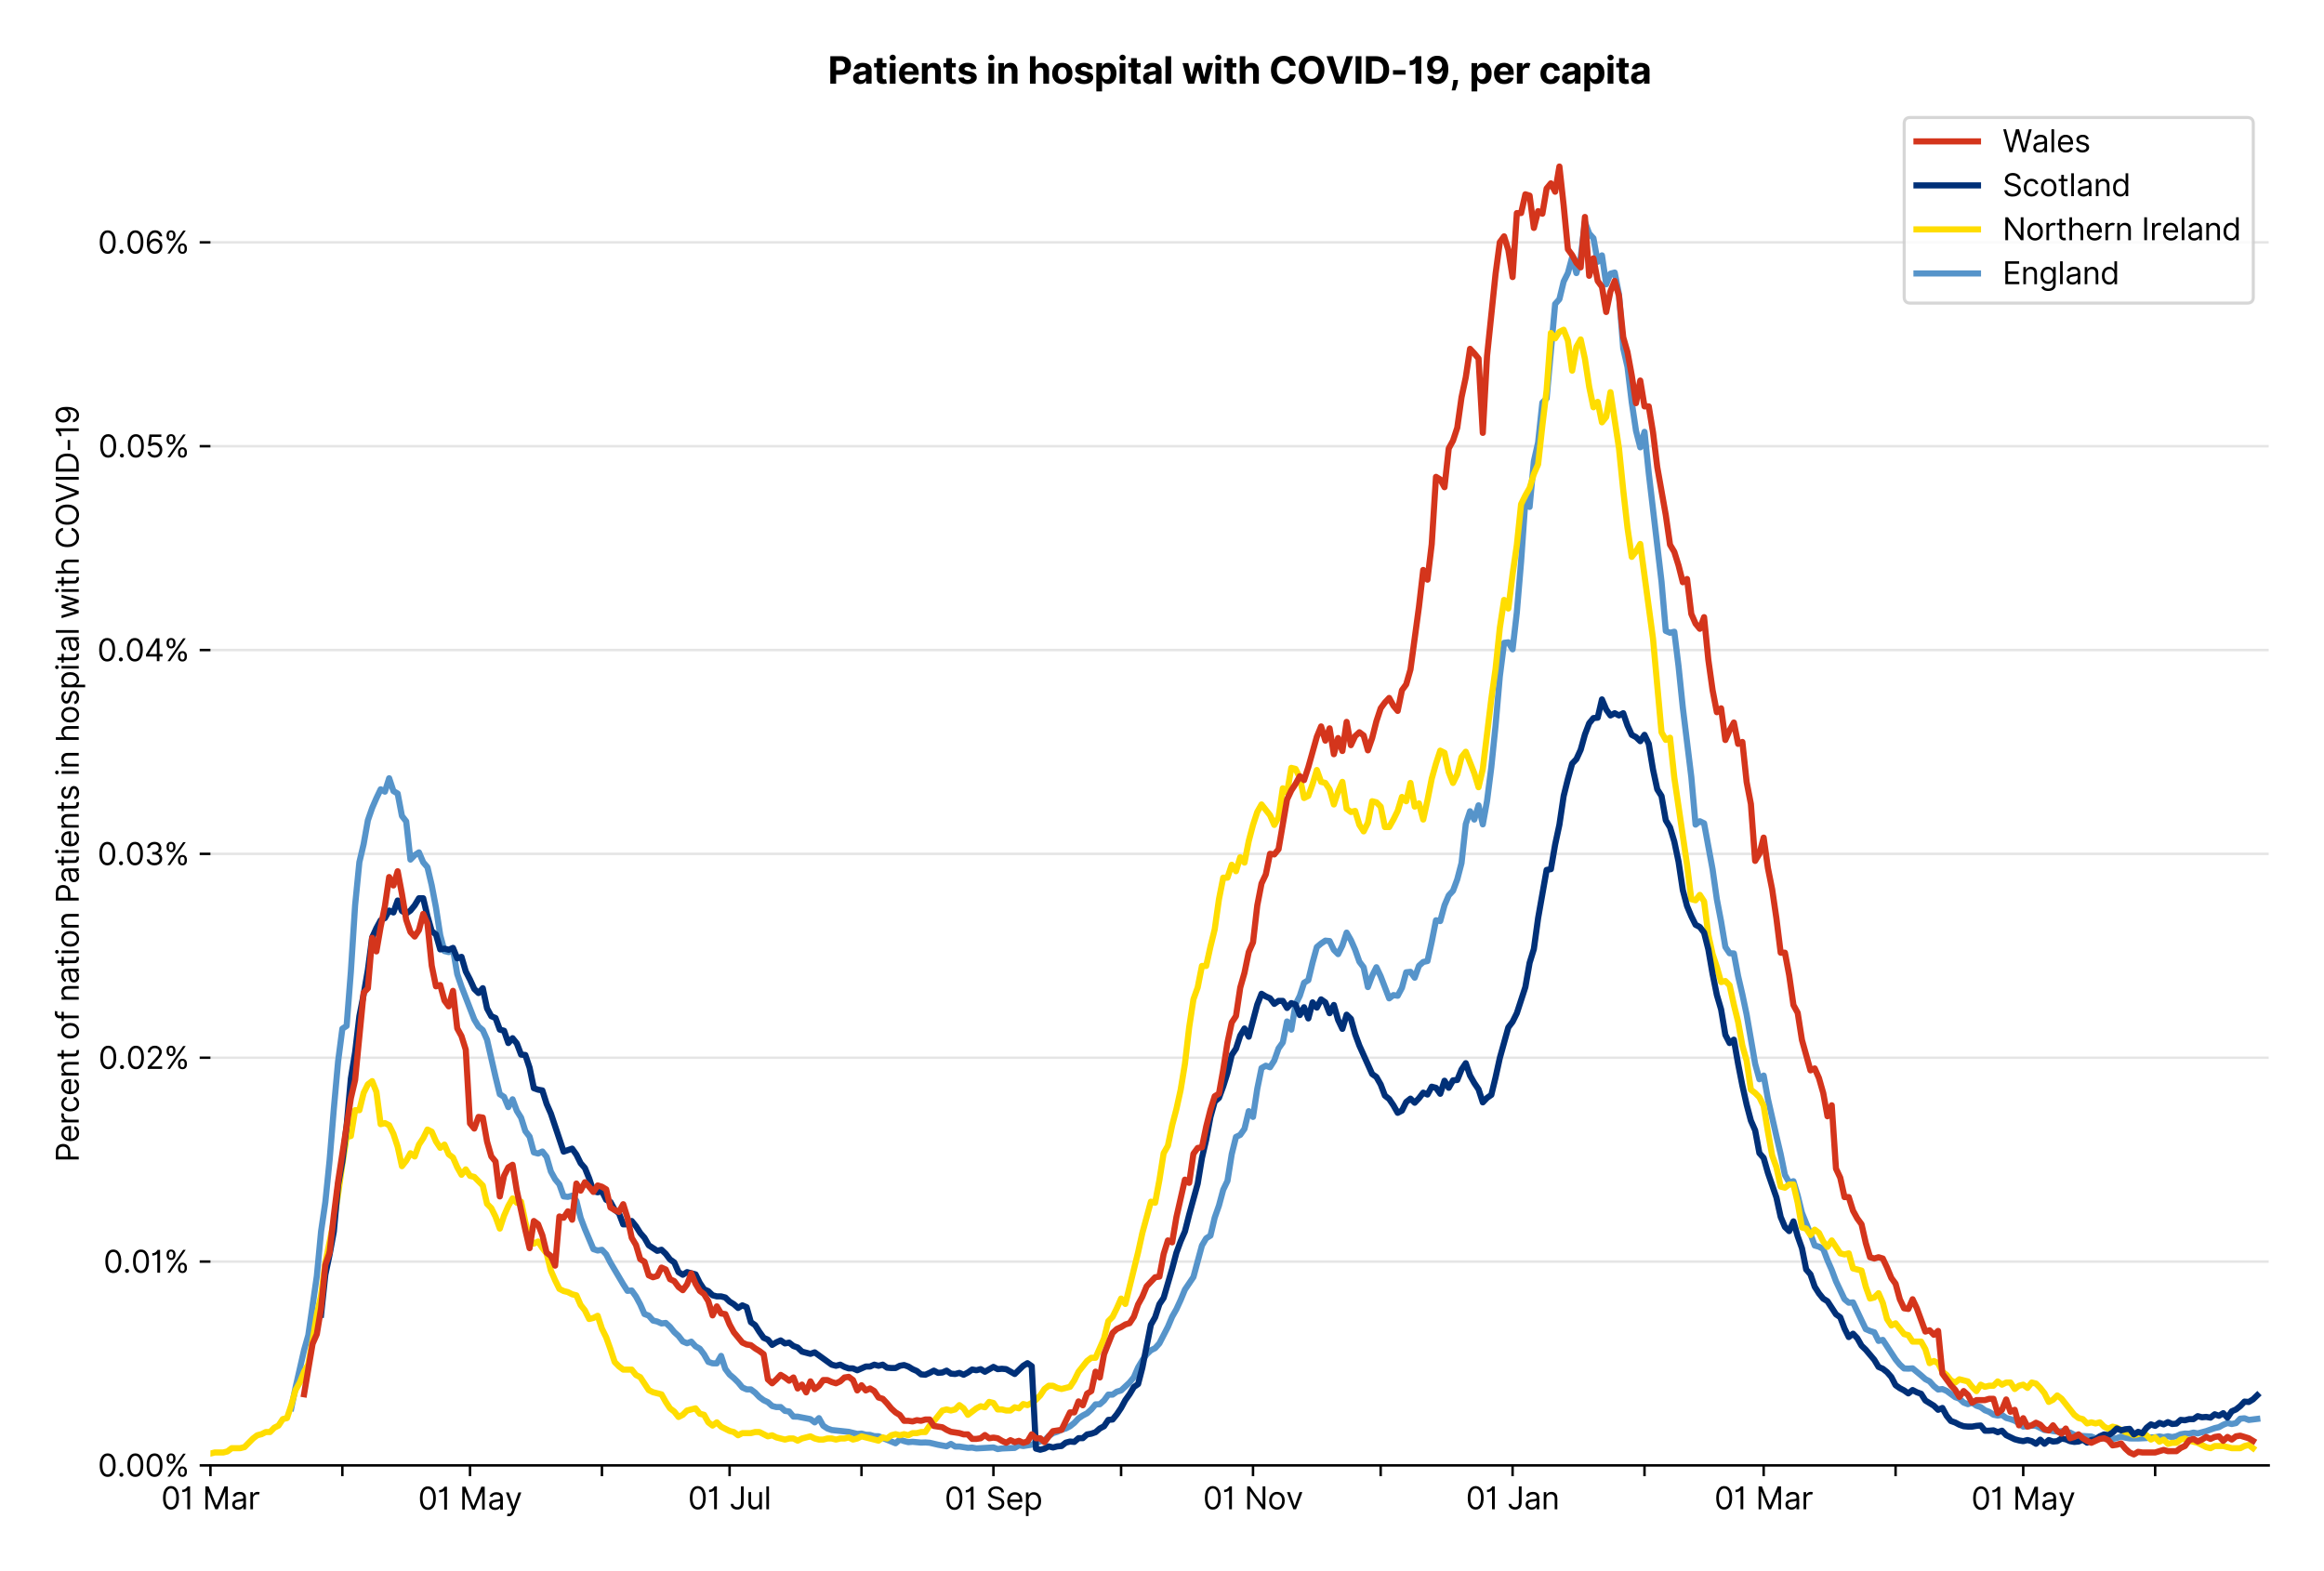 <?xml version="1.0" encoding="utf-8" standalone="no"?>
<!DOCTYPE svg PUBLIC "-//W3C//DTD SVG 1.1//EN"
  "http://www.w3.org/Graphics/SVG/1.1/DTD/svg11.dtd">
<svg version="1.1" viewBox="0 0 756.061 511.234" xmlns="http://www.w3.org/2000/svg" xmlns:xlink="http://www.w3.org/1999/xlink">
 <defs>
  <style type="text/css">*{stroke-linecap:butt;stroke-linejoin:round;}</style>
 </defs>
 <g id="figure_1">
  <g id="patch_1">
   <path d="M 0 511.234 
L 756.061 511.234 
L 756.061 0 
L 0 0 
z
" style="fill:#ffffff;"/>
  </g>
  <g id="axes_1">
   <g id="patch_2">
    <path d="M 68.461 476.745 
L 738.061 476.745 
L 738.061 33.225 
L 68.461 33.225 
z
" style="fill:#ffffff;"/>
   </g>
   <g id="matplotlib.axis_1">
    <g id="xtick_1">
     <g id="line2d_1">
      <defs>
       <path d="M 0 0 
L 0 3.5 
" id="m758ae849fa" style="stroke:#000000;stroke-width:0.8;"/>
      </defs>
      <g>
       <use style="stroke:#000000;stroke-width:0.8;" x="68.461" xlink:href="#m758ae849fa" y="476.745"/>
      </g>
     </g>
     <g id="text_1">
      <!-- 01 Mar -->
      <g transform="translate(52.424 491.018)scale(0.1 -0.1)">
       <defs>
        <path d="M 2000 -64 
Q 1230 -64 806 561 
Q 382 1186 382 2327 
Q 382 3459 809 4088 
Q 1236 4718 2000 4718 
Q 2764 4718 3191 4088 
Q 3618 3459 3618 2327 
Q 3618 1186 3194 561 
Q 2771 -64 2000 -64 
z
M 2000 436 
Q 2509 436 2791 927 
Q 3073 1418 3073 2327 
Q 3073 3234 2789 3730 
Q 2505 4227 2000 4227 
Q 1496 4227 1211 3730 
Q 927 3234 927 2327 
Q 927 1418 1210 927 
Q 1493 436 2000 436 
z
" id="Inter-Regular-30" transform="scale(0.016)"/>
        <path d="M 1973 4655 
L 1973 0 
L 1409 0 
L 1409 3836 
L 1373 3836 
Q 1341 3773 1209 3692 
Q 1077 3611 868 3551 
Q 659 3491 391 3491 
L 391 3964 
Q 661 3964 859 4061 
Q 1057 4159 1190 4291 
Q 1323 4423 1392 4529 
Q 1461 4636 1473 4655 
L 1973 4655 
z
" id="Inter-Regular-31" transform="scale(0.016)"/>
        <path id="Inter-Regular-20" transform="scale(0.016)"/>
        <path d="M 564 4655 
L 1236 4655 
L 2818 791 
L 2873 791 
L 4455 4655 
L 5127 4655 
L 5127 0 
L 4600 0 
L 4600 3536 
L 4555 3536 
L 3100 0 
L 2591 0 
L 1136 3536 
L 1091 3536 
L 1091 0 
L 564 0 
L 564 4655 
z
" id="Inter-Regular-4d" transform="scale(0.016)"/>
        <path d="M 1518 -82 
Q 1186 -82 916 44 
Q 646 170 486 410 
Q 327 650 327 991 
Q 327 1291 445 1478 
Q 564 1666 761 1773 
Q 959 1880 1199 1933 
Q 1439 1986 1682 2018 
Q 2000 2059 2199 2080 
Q 2398 2102 2490 2154 
Q 2582 2207 2582 2336 
L 2582 2355 
Q 2582 2691 2399 2877 
Q 2216 3064 1846 3064 
Q 1461 3064 1243 2895 
Q 1025 2727 936 2536 
L 427 2718 
Q 564 3036 792 3214 
Q 1021 3393 1292 3464 
Q 1564 3536 1827 3536 
Q 1996 3536 2215 3496 
Q 2434 3457 2640 3334 
Q 2846 3211 2982 2963 
Q 3118 2716 3118 2300 
L 3118 0 
L 2582 0 
L 2582 473 
L 2555 473 
Q 2500 359 2373 229 
Q 2246 100 2034 9 
Q 1823 -82 1518 -82 
z
M 1600 400 
Q 1918 400 2137 525 
Q 2357 650 2469 847 
Q 2582 1045 2582 1264 
L 2582 1755 
Q 2548 1714 2433 1681 
Q 2318 1648 2169 1624 
Q 2021 1600 1881 1583 
Q 1741 1566 1655 1555 
Q 1446 1527 1265 1467 
Q 1084 1407 974 1287 
Q 864 1168 864 964 
Q 864 684 1072 542 
Q 1280 400 1600 400 
z
" id="Inter-Regular-61" transform="scale(0.016)"/>
        <path d="M 491 0 
L 491 3491 
L 1009 3491 
L 1009 2964 
L 1046 2964 
Q 1139 3223 1389 3384 
Q 1639 3545 1955 3545 
Q 2100 3545 2209 3511 
Q 2318 3477 2400 3418 
L 2218 2964 
Q 2161 2993 2085 3010 
Q 2009 3027 1909 3027 
Q 1527 3027 1277 2794 
Q 1027 2561 1027 2209 
L 1027 0 
L 491 0 
z
" id="Inter-Regular-72" transform="scale(0.016)"/>
       </defs>
       <use xlink:href="#Inter-Regular-30"/>
       <use x="62.5" xlink:href="#Inter-Regular-31"/>
       <use x="106.676" xlink:href="#Inter-Regular-20"/>
       <use x="134.801" xlink:href="#Inter-Regular-4d"/>
       <use x="225.994" xlink:href="#Inter-Regular-61"/>
       <use x="282.386" xlink:href="#Inter-Regular-72"/>
      </g>
     </g>
    </g>
    <g id="xtick_2">
     <g id="line2d_2">
      <g>
       <use style="stroke:#000000;stroke-width:0.8;" x="111.377" xlink:href="#m758ae849fa" y="476.745"/>
      </g>
     </g>
    </g>
    <g id="xtick_3">
     <g id="line2d_3">
      <g>
       <use style="stroke:#000000;stroke-width:0.8;" x="152.909" xlink:href="#m758ae849fa" y="476.745"/>
      </g>
     </g>
     <g id="text_2">
      <!-- 01 May -->
      <g transform="translate(136.006 491.117)scale(0.1 -0.1)">
       <defs>
        <path d="M 818 -1355 
Q 682 -1355 575 -1333 
Q 468 -1311 427 -1291 
L 564 -818 
Q 857 -893 1053 -814 
Q 1250 -736 1391 -345 
L 1509 -18 
L 218 3491 
L 800 3491 
L 1764 709 
L 1800 709 
L 2764 3491 
L 3346 3491 
L 1846 -564 
Q 1550 -1355 818 -1355 
z
" id="Inter-Regular-79" transform="scale(0.016)"/>
       </defs>
       <use xlink:href="#Inter-Regular-30"/>
       <use x="62.5" xlink:href="#Inter-Regular-31"/>
       <use x="106.676" xlink:href="#Inter-Regular-20"/>
       <use x="134.801" xlink:href="#Inter-Regular-4d"/>
       <use x="225.994" xlink:href="#Inter-Regular-61"/>
       <use x="282.386" xlink:href="#Inter-Regular-79"/>
      </g>
     </g>
    </g>
    <g id="xtick_4">
     <g id="line2d_4">
      <g>
       <use style="stroke:#000000;stroke-width:0.8;" x="195.825" xlink:href="#m758ae849fa" y="476.745"/>
      </g>
     </g>
    </g>
    <g id="xtick_5">
     <g id="line2d_5">
      <g>
       <use style="stroke:#000000;stroke-width:0.8;" x="237.357" xlink:href="#m758ae849fa" y="476.745"/>
      </g>
     </g>
     <g id="text_3">
      <!-- 01 Jul -->
      <g transform="translate(223.813 491.018)scale(0.1 -0.1)">
       <defs>
        <path d="M 2346 4655 
L 2909 4655 
L 2909 1327 
Q 2909 657 2549 296 
Q 2189 -64 1582 -64 
Q 1200 -64 902 76 
Q 605 216 434 475 
Q 264 734 264 1091 
L 818 1091 
Q 818 795 1034 615 
Q 1250 436 1582 436 
Q 1948 436 2147 664 
Q 2346 893 2346 1327 
L 2346 4655 
z
" id="Inter-Regular-4a" transform="scale(0.016)"/>
        <path d="M 2691 1427 
L 2691 3491 
L 3227 3491 
L 3227 0 
L 2691 0 
L 2691 591 
L 2655 591 
Q 2532 325 2273 140 
Q 2014 -45 1618 -45 
Q 1127 -45 809 280 
Q 491 605 491 1273 
L 491 3491 
L 1027 3491 
L 1027 1309 
Q 1027 927 1242 700 
Q 1457 473 1791 473 
Q 1991 473 2199 575 
Q 2407 677 2549 888 
Q 2691 1100 2691 1427 
z
" id="Inter-Regular-75" transform="scale(0.016)"/>
        <path d="M 1027 4655 
L 1027 0 
L 491 0 
L 491 4655 
L 1027 4655 
z
" id="Inter-Regular-6c" transform="scale(0.016)"/>
       </defs>
       <use xlink:href="#Inter-Regular-30"/>
       <use x="62.5" xlink:href="#Inter-Regular-31"/>
       <use x="106.676" xlink:href="#Inter-Regular-20"/>
       <use x="134.801" xlink:href="#Inter-Regular-4a"/>
       <use x="189.063" xlink:href="#Inter-Regular-75"/>
       <use x="247.159" xlink:href="#Inter-Regular-6c"/>
      </g>
     </g>
    </g>
    <g id="xtick_6">
     <g id="line2d_6">
      <g>
       <use style="stroke:#000000;stroke-width:0.8;" x="280.273" xlink:href="#m758ae849fa" y="476.745"/>
      </g>
     </g>
    </g>
    <g id="xtick_7">
     <g id="line2d_7">
      <g>
       <use style="stroke:#000000;stroke-width:0.8;" x="323.19" xlink:href="#m758ae849fa" y="476.745"/>
      </g>
     </g>
     <g id="text_4">
      <!-- 01 Sep -->
      <g transform="translate(307.302 491.117)scale(0.1 -0.1)">
       <defs>
        <path d="M 3109 3491 
Q 3068 3836 2777 4027 
Q 2486 4218 2064 4218 
Q 1600 4218 1318 3999 
Q 1036 3780 1036 3445 
Q 1036 3195 1189 3042 
Q 1343 2889 1553 2803 
Q 1764 2718 1936 2673 
L 2409 2545 
Q 2591 2498 2815 2414 
Q 3039 2330 3244 2185 
Q 3450 2041 3584 1816 
Q 3718 1591 3718 1264 
Q 3718 886 3521 581 
Q 3325 277 2949 97 
Q 2573 -82 2036 -82 
Q 1286 -82 845 272 
Q 405 627 364 1200 
L 946 1200 
Q 968 936 1124 764 
Q 1280 593 1519 510 
Q 1759 427 2036 427 
Q 2359 427 2616 533 
Q 2873 639 3023 828 
Q 3173 1018 3173 1273 
Q 3173 1505 3043 1650 
Q 2914 1795 2702 1886 
Q 2491 1977 2246 2045 
L 1673 2209 
Q 1127 2366 809 2657 
Q 491 2948 491 3418 
Q 491 3809 703 4101 
Q 916 4393 1276 4555 
Q 1636 4718 2082 4718 
Q 2532 4718 2882 4558 
Q 3232 4398 3437 4120 
Q 3643 3843 3655 3491 
L 3109 3491 
z
" id="Inter-Regular-53" transform="scale(0.016)"/>
        <path d="M 1955 -73 
Q 1450 -73 1085 151 
Q 721 375 524 778 
Q 327 1182 327 1718 
Q 327 2255 524 2665 
Q 721 3075 1074 3305 
Q 1427 3536 1900 3536 
Q 2173 3536 2439 3445 
Q 2705 3355 2923 3151 
Q 3141 2948 3270 2614 
Q 3400 2280 3400 1791 
L 3400 1564 
L 866 1564 
Q 884 1005 1183 707 
Q 1482 409 1955 409 
Q 2271 409 2498 545 
Q 2725 682 2827 955 
L 3346 809 
Q 3223 414 2854 170 
Q 2486 -73 1955 -73 
z
M 866 2027 
L 2855 2027 
Q 2855 2470 2595 2762 
Q 2336 3055 1900 3055 
Q 1593 3055 1368 2911 
Q 1143 2768 1013 2533 
Q 884 2298 866 2027 
z
" id="Inter-Regular-65" transform="scale(0.016)"/>
        <path d="M 491 -1309 
L 491 3491 
L 1009 3491 
L 1009 2936 
L 1073 2936 
Q 1132 3027 1237 3169 
Q 1343 3311 1542 3423 
Q 1741 3536 2082 3536 
Q 2523 3536 2859 3315 
Q 3196 3095 3384 2690 
Q 3573 2286 3573 1736 
Q 3573 1182 3384 776 
Q 3196 370 2861 148 
Q 2527 -73 2091 -73 
Q 1755 -73 1552 39 
Q 1350 152 1241 296 
Q 1132 441 1073 536 
L 1027 536 
L 1027 -1309 
L 491 -1309 
z
M 1018 1745 
Q 1018 1152 1276 780 
Q 1534 409 2018 409 
Q 2355 409 2581 587 
Q 2807 766 2921 1069 
Q 3036 1373 3036 1745 
Q 3036 2114 2923 2410 
Q 2811 2707 2585 2881 
Q 2359 3055 2018 3055 
Q 1527 3055 1272 2693 
Q 1018 2332 1018 1745 
z
" id="Inter-Regular-70" transform="scale(0.016)"/>
       </defs>
       <use xlink:href="#Inter-Regular-30"/>
       <use x="62.5" xlink:href="#Inter-Regular-31"/>
       <use x="106.676" xlink:href="#Inter-Regular-20"/>
       <use x="134.801" xlink:href="#Inter-Regular-53"/>
       <use x="198.58" xlink:href="#Inter-Regular-65"/>
       <use x="256.818" xlink:href="#Inter-Regular-70"/>
      </g>
     </g>
    </g>
    <g id="xtick_8">
     <g id="line2d_8">
      <g>
       <use style="stroke:#000000;stroke-width:0.8;" x="364.722" xlink:href="#m758ae849fa" y="476.745"/>
      </g>
     </g>
    </g>
    <g id="xtick_9">
     <g id="line2d_9">
      <g>
       <use style="stroke:#000000;stroke-width:0.8;" x="407.638" xlink:href="#m758ae849fa" y="476.745"/>
      </g>
     </g>
     <g id="text_5">
      <!-- 01 Nov -->
      <g transform="translate(391.367 491.018)scale(0.1 -0.1)">
       <defs>
        <path d="M 4255 4655 
L 4255 0 
L 3709 0 
L 1173 3655 
L 1127 3655 
L 1127 0 
L 564 0 
L 564 4655 
L 1109 4655 
L 3655 991 
L 3700 991 
L 3700 4655 
L 4255 4655 
z
" id="Inter-Regular-4e" transform="scale(0.016)"/>
        <path d="M 1909 -73 
Q 1436 -73 1080 152 
Q 725 377 526 781 
Q 327 1186 327 1727 
Q 327 2273 526 2679 
Q 725 3086 1080 3311 
Q 1436 3536 1909 3536 
Q 2382 3536 2737 3311 
Q 3093 3086 3292 2679 
Q 3491 2273 3491 1727 
Q 3491 1186 3292 781 
Q 3093 377 2737 152 
Q 2382 -73 1909 -73 
z
M 1909 409 
Q 2268 409 2500 593 
Q 2732 777 2843 1077 
Q 2955 1377 2955 1727 
Q 2955 2077 2843 2379 
Q 2732 2682 2500 2868 
Q 2268 3055 1909 3055 
Q 1550 3055 1318 2868 
Q 1086 2682 975 2379 
Q 864 2077 864 1727 
Q 864 1377 975 1077 
Q 1086 777 1318 593 
Q 1550 409 1909 409 
z
" id="Inter-Regular-6f" transform="scale(0.016)"/>
        <path d="M 3346 3491 
L 2055 0 
L 1509 0 
L 218 3491 
L 800 3491 
L 1764 709 
L 1800 709 
L 2764 3491 
L 3346 3491 
z
" id="Inter-Regular-76" transform="scale(0.016)"/>
       </defs>
       <use xlink:href="#Inter-Regular-30"/>
       <use x="62.5" xlink:href="#Inter-Regular-31"/>
       <use x="106.676" xlink:href="#Inter-Regular-20"/>
       <use x="134.801" xlink:href="#Inter-Regular-4e"/>
       <use x="210.085" xlink:href="#Inter-Regular-6f"/>
       <use x="269.744" xlink:href="#Inter-Regular-76"/>
      </g>
     </g>
    </g>
    <g id="xtick_10">
     <g id="line2d_10">
      <g>
       <use style="stroke:#000000;stroke-width:0.8;" x="449.17" xlink:href="#m758ae849fa" y="476.745"/>
      </g>
     </g>
    </g>
    <g id="xtick_11">
     <g id="line2d_11">
      <g>
       <use style="stroke:#000000;stroke-width:0.8;" x="492.086" xlink:href="#m758ae849fa" y="476.745"/>
      </g>
     </g>
     <g id="text_6">
      <!-- 01 Jan -->
      <g transform="translate(476.887 491.018)scale(0.1 -0.1)">
       <defs>
        <path d="M 1027 2100 
L 1027 0 
L 491 0 
L 491 3491 
L 1009 3491 
L 1009 2945 
L 1055 2945 
Q 1177 3211 1427 3373 
Q 1677 3536 2073 3536 
Q 2602 3536 2928 3211 
Q 3255 2886 3255 2218 
L 3255 0 
L 2718 0 
L 2718 2182 
Q 2718 2593 2504 2824 
Q 2291 3055 1918 3055 
Q 1534 3055 1280 2806 
Q 1027 2557 1027 2100 
z
" id="Inter-Regular-6e" transform="scale(0.016)"/>
       </defs>
       <use xlink:href="#Inter-Regular-30"/>
       <use x="62.5" xlink:href="#Inter-Regular-31"/>
       <use x="106.676" xlink:href="#Inter-Regular-20"/>
       <use x="134.801" xlink:href="#Inter-Regular-4a"/>
       <use x="189.063" xlink:href="#Inter-Regular-61"/>
       <use x="245.455" xlink:href="#Inter-Regular-6e"/>
      </g>
     </g>
    </g>
    <g id="xtick_12">
     <g id="line2d_12">
      <g>
       <use style="stroke:#000000;stroke-width:0.8;" x="535.002" xlink:href="#m758ae849fa" y="476.745"/>
      </g>
     </g>
    </g>
    <g id="xtick_13">
     <g id="line2d_13">
      <g>
       <use style="stroke:#000000;stroke-width:0.8;" x="573.765" xlink:href="#m758ae849fa" y="476.745"/>
      </g>
     </g>
     <g id="text_7">
      <!-- 01 Mar -->
      <g transform="translate(557.729 491.018)scale(0.1 -0.1)">
       <use xlink:href="#Inter-Regular-30"/>
       <use x="62.5" xlink:href="#Inter-Regular-31"/>
       <use x="106.676" xlink:href="#Inter-Regular-20"/>
       <use x="134.801" xlink:href="#Inter-Regular-4d"/>
       <use x="225.994" xlink:href="#Inter-Regular-61"/>
       <use x="282.386" xlink:href="#Inter-Regular-72"/>
      </g>
     </g>
    </g>
    <g id="xtick_14">
     <g id="line2d_14">
      <g>
       <use style="stroke:#000000;stroke-width:0.8;" x="616.682" xlink:href="#m758ae849fa" y="476.745"/>
      </g>
     </g>
    </g>
    <g id="xtick_15">
     <g id="line2d_15">
      <g>
       <use style="stroke:#000000;stroke-width:0.8;" x="658.213" xlink:href="#m758ae849fa" y="476.745"/>
      </g>
     </g>
     <g id="text_8">
      <!-- 01 May -->
      <g transform="translate(641.31 491.117)scale(0.1 -0.1)">
       <use xlink:href="#Inter-Regular-30"/>
       <use x="62.5" xlink:href="#Inter-Regular-31"/>
       <use x="106.676" xlink:href="#Inter-Regular-20"/>
       <use x="134.801" xlink:href="#Inter-Regular-4d"/>
       <use x="225.994" xlink:href="#Inter-Regular-61"/>
       <use x="282.386" xlink:href="#Inter-Regular-79"/>
      </g>
     </g>
    </g>
    <g id="xtick_16">
     <g id="line2d_16">
      <g>
       <use style="stroke:#000000;stroke-width:0.8;" x="701.13" xlink:href="#m758ae849fa" y="476.745"/>
      </g>
     </g>
    </g>
   </g>
   <g id="matplotlib.axis_2">
    <g id="ytick_1">
     <g id="line2d_17">
      <path clip-path="url(#p094f2848dc)" d="M 68.461 476.745 
L 738.061 476.745 
" style="fill:none;stroke:#e5e5e5;stroke-linecap:square;stroke-width:0.8;"/>
     </g>
     <g id="line2d_18">
      <defs>
       <path d="M 0 0 
L -3.5 0 
" id="m4bd54d5b6f" style="stroke:#000000;stroke-width:0.8;"/>
      </defs>
      <g>
       <use style="stroke:#000000;stroke-width:0.8;" x="68.461" xlink:href="#m4bd54d5b6f" y="476.745"/>
      </g>
     </g>
     <g id="text_9">
      <!-- 0.00% -->
      <g transform="translate(31.83 480.382)scale(0.1 -0.1)">
       <defs>
        <path d="M 882 -36 
Q 714 -36 593 84 
Q 473 205 473 373 
Q 473 541 593 661 
Q 714 782 882 782 
Q 1050 782 1170 661 
Q 1291 541 1291 373 
Q 1291 205 1170 84 
Q 1050 -36 882 -36 
z
" id="Inter-Regular-2e" transform="scale(0.016)"/>
        <path d="M 2855 873 
L 2855 1118 
Q 2855 1373 2960 1585 
Q 3066 1798 3269 1926 
Q 3473 2055 3764 2055 
Q 4059 2055 4259 1926 
Q 4459 1798 4561 1585 
Q 4664 1373 4664 1118 
L 4664 873 
Q 4664 618 4560 405 
Q 4457 193 4256 64 
Q 4055 -64 3764 -64 
Q 3468 -64 3266 64 
Q 3064 193 2959 405 
Q 2855 618 2855 873 
z
M 536 3536 
L 536 3782 
Q 536 4036 642 4248 
Q 748 4461 951 4589 
Q 1155 4718 1446 4718 
Q 1741 4718 1941 4589 
Q 2141 4461 2243 4248 
Q 2346 4036 2346 3782 
L 2346 3536 
Q 2346 3282 2242 3069 
Q 2139 2857 1937 2728 
Q 1736 2600 1446 2600 
Q 1150 2600 948 2728 
Q 746 2857 641 3069 
Q 536 3282 536 3536 
z
M 709 0 
L 3909 4655 
L 4427 4655 
L 1227 0 
L 709 0 
z
M 3318 1118 
L 3318 873 
Q 3318 661 3418 494 
Q 3518 327 3764 327 
Q 4002 327 4101 494 
Q 4200 661 4200 873 
L 4200 1118 
Q 4200 1330 4104 1497 
Q 4009 1664 3764 1664 
Q 3525 1664 3421 1497 
Q 3318 1330 3318 1118 
z
M 1000 3782 
L 1000 3536 
Q 1000 3325 1100 3158 
Q 1200 2991 1446 2991 
Q 1684 2991 1783 3158 
Q 1882 3325 1882 3536 
L 1882 3782 
Q 1882 3993 1786 4160 
Q 1691 4327 1446 4327 
Q 1207 4327 1103 4160 
Q 1000 3993 1000 3782 
z
" id="Inter-Regular-25" transform="scale(0.016)"/>
       </defs>
       <use xlink:href="#Inter-Regular-30"/>
       <use x="62.5" xlink:href="#Inter-Regular-2e"/>
       <use x="90.057" xlink:href="#Inter-Regular-30"/>
       <use x="152.557" xlink:href="#Inter-Regular-30"/>
       <use x="215.057" xlink:href="#Inter-Regular-25"/>
      </g>
     </g>
    </g>
    <g id="ytick_2">
     <g id="line2d_19">
      <path clip-path="url(#p094f2848dc)" d="M 68.461 410.428 
L 738.061 410.428 
" style="fill:none;stroke:#e5e5e5;stroke-linecap:square;stroke-width:0.8;"/>
     </g>
     <g id="line2d_20">
      <g>
       <use style="stroke:#000000;stroke-width:0.8;" x="68.461" xlink:href="#m4bd54d5b6f" y="410.428"/>
      </g>
     </g>
     <g id="text_10">
      <!-- 0.01% -->
      <g transform="translate(33.663 414.064)scale(0.1 -0.1)">
       <use xlink:href="#Inter-Regular-30"/>
       <use x="62.5" xlink:href="#Inter-Regular-2e"/>
       <use x="90.057" xlink:href="#Inter-Regular-30"/>
       <use x="152.557" xlink:href="#Inter-Regular-31"/>
       <use x="196.733" xlink:href="#Inter-Regular-25"/>
      </g>
     </g>
    </g>
    <g id="ytick_3">
     <g id="line2d_21">
      <path clip-path="url(#p094f2848dc)" d="M 68.461 344.111 
L 738.061 344.111 
" style="fill:none;stroke:#e5e5e5;stroke-linecap:square;stroke-width:0.8;"/>
     </g>
     <g id="line2d_22">
      <g>
       <use style="stroke:#000000;stroke-width:0.8;" x="68.461" xlink:href="#m4bd54d5b6f" y="344.111"/>
      </g>
     </g>
     <g id="text_11">
      <!-- 0.02% -->
      <g transform="translate(32.028 347.747)scale(0.1 -0.1)">
       <defs>
        <path d="M 482 0 
L 482 409 
L 2018 2091 
Q 2289 2386 2464 2605 
Q 2639 2825 2724 3019 
Q 2809 3214 2809 3427 
Q 2809 3795 2553 4011 
Q 2298 4227 1918 4227 
Q 1514 4227 1275 3985 
Q 1036 3743 1036 3345 
L 500 3345 
Q 500 3755 688 4064 
Q 877 4373 1203 4545 
Q 1530 4718 1936 4718 
Q 2346 4718 2661 4545 
Q 2977 4373 3156 4079 
Q 3336 3786 3336 3427 
Q 3336 3170 3244 2926 
Q 3152 2682 2926 2383 
Q 2700 2084 2300 1655 
L 1255 536 
L 1255 500 
L 3418 500 
L 3418 0 
L 482 0 
z
" id="Inter-Regular-32" transform="scale(0.016)"/>
       </defs>
       <use xlink:href="#Inter-Regular-30"/>
       <use x="62.5" xlink:href="#Inter-Regular-2e"/>
       <use x="90.057" xlink:href="#Inter-Regular-30"/>
       <use x="152.557" xlink:href="#Inter-Regular-32"/>
       <use x="213.068" xlink:href="#Inter-Regular-25"/>
      </g>
     </g>
    </g>
    <g id="ytick_4">
     <g id="line2d_23">
      <path clip-path="url(#p094f2848dc)" d="M 68.461 277.793 
L 738.061 277.793 
" style="fill:none;stroke:#e5e5e5;stroke-linecap:square;stroke-width:0.8;"/>
     </g>
     <g id="line2d_24">
      <g>
       <use style="stroke:#000000;stroke-width:0.8;" x="68.461" xlink:href="#m4bd54d5b6f" y="277.793"/>
      </g>
     </g>
     <g id="text_12">
      <!-- 0.03% -->
      <g transform="translate(31.716 281.43)scale(0.1 -0.1)">
       <defs>
        <path d="M 2055 -64 
Q 1605 -64 1253 90 
Q 902 245 696 521 
Q 491 798 473 1164 
L 1046 1164 
Q 1071 827 1356 631 
Q 1641 436 2046 436 
Q 2493 436 2783 664 
Q 3073 893 3073 1264 
Q 3073 1650 2787 1893 
Q 2502 2136 1973 2136 
L 1600 2136 
L 1600 2636 
L 1973 2636 
Q 2386 2636 2647 2856 
Q 2909 3077 2909 3445 
Q 2909 3798 2679 4012 
Q 2450 4227 2064 4227 
Q 1823 4227 1610 4139 
Q 1398 4052 1264 3887 
Q 1130 3723 1118 3491 
L 573 3491 
Q 586 3857 793 4133 
Q 1000 4409 1335 4563 
Q 1671 4718 2073 4718 
Q 2505 4718 2814 4544 
Q 3123 4370 3289 4086 
Q 3455 3802 3455 3473 
Q 3455 3080 3249 2802 
Q 3043 2525 2691 2418 
L 2691 2382 
Q 3132 2309 3379 2008 
Q 3627 1707 3627 1264 
Q 3627 884 3421 583 
Q 3216 282 2861 109 
Q 2507 -64 2055 -64 
z
" id="Inter-Regular-33" transform="scale(0.016)"/>
       </defs>
       <use xlink:href="#Inter-Regular-30"/>
       <use x="62.5" xlink:href="#Inter-Regular-2e"/>
       <use x="90.057" xlink:href="#Inter-Regular-30"/>
       <use x="152.557" xlink:href="#Inter-Regular-33"/>
       <use x="216.193" xlink:href="#Inter-Regular-25"/>
      </g>
     </g>
    </g>
    <g id="ytick_5">
     <g id="line2d_25">
      <path clip-path="url(#p094f2848dc)" d="M 68.461 211.476 
L 738.061 211.476 
" style="fill:none;stroke:#e5e5e5;stroke-linecap:square;stroke-width:0.8;"/>
     </g>
     <g id="line2d_26">
      <g>
       <use style="stroke:#000000;stroke-width:0.8;" x="68.461" xlink:href="#m4bd54d5b6f" y="211.476"/>
      </g>
     </g>
     <g id="text_13">
      <!-- 0.04% -->
      <g transform="translate(31.659 215.113)scale(0.1 -0.1)">
       <defs>
        <path d="M 373 955 
L 373 1418 
L 2418 4655 
L 3100 4655 
L 3100 1455 
L 3736 1455 
L 3736 955 
L 3100 955 
L 3100 0 
L 2564 0 
L 2564 955 
L 373 955 
z
M 2564 1455 
L 2564 3936 
L 2527 3936 
L 982 1491 
L 982 1455 
L 2564 1455 
z
" id="Inter-Regular-34" transform="scale(0.016)"/>
       </defs>
       <use xlink:href="#Inter-Regular-30"/>
       <use x="62.5" xlink:href="#Inter-Regular-2e"/>
       <use x="90.057" xlink:href="#Inter-Regular-30"/>
       <use x="152.557" xlink:href="#Inter-Regular-34"/>
       <use x="216.761" xlink:href="#Inter-Regular-25"/>
      </g>
     </g>
    </g>
    <g id="ytick_6">
     <g id="line2d_27">
      <path clip-path="url(#p094f2848dc)" d="M 68.461 145.159 
L 738.061 145.159 
" style="fill:none;stroke:#e5e5e5;stroke-linecap:square;stroke-width:0.8;"/>
     </g>
     <g id="line2d_28">
      <g>
       <use style="stroke:#000000;stroke-width:0.8;" x="68.461" xlink:href="#m4bd54d5b6f" y="145.159"/>
      </g>
     </g>
     <g id="text_14">
      <!-- 0.05% -->
      <g transform="translate(32 148.796)scale(0.1 -0.1)">
       <defs>
        <path d="M 1936 -64 
Q 1536 -64 1216 95 
Q 896 255 702 532 
Q 509 809 491 1164 
L 1036 1164 
Q 1068 848 1324 642 
Q 1580 436 1936 436 
Q 2223 436 2447 570 
Q 2671 705 2799 940 
Q 2927 1175 2927 1473 
Q 2927 1777 2794 2017 
Q 2661 2257 2429 2395 
Q 2198 2534 1900 2536 
Q 1686 2539 1461 2472 
Q 1236 2405 1091 2300 
L 564 2364 
L 846 4655 
L 3264 4655 
L 3264 4155 
L 1318 4155 
L 1155 2782 
L 1182 2782 
Q 1325 2895 1541 2970 
Q 1757 3045 1991 3045 
Q 2418 3045 2753 2842 
Q 3089 2639 3281 2286 
Q 3473 1934 3473 1482 
Q 3473 1036 3274 687 
Q 3075 339 2727 137 
Q 2380 -64 1936 -64 
z
" id="Inter-Regular-35" transform="scale(0.016)"/>
       </defs>
       <use xlink:href="#Inter-Regular-30"/>
       <use x="62.5" xlink:href="#Inter-Regular-2e"/>
       <use x="90.057" xlink:href="#Inter-Regular-30"/>
       <use x="152.557" xlink:href="#Inter-Regular-35"/>
       <use x="213.352" xlink:href="#Inter-Regular-25"/>
      </g>
     </g>
    </g>
    <g id="ytick_7">
     <g id="line2d_29">
      <path clip-path="url(#p094f2848dc)" d="M 68.461 78.842 
L 738.061 78.842 
" style="fill:none;stroke:#e5e5e5;stroke-linecap:square;stroke-width:0.8;"/>
     </g>
     <g id="line2d_30">
      <g>
       <use style="stroke:#000000;stroke-width:0.8;" x="68.461" xlink:href="#m4bd54d5b6f" y="78.842"/>
      </g>
     </g>
     <g id="text_15">
      <!-- 0.06% -->
      <g transform="translate(31.844 82.478)scale(0.1 -0.1)">
       <defs>
        <path d="M 2027 -64 
Q 1741 -59 1454 45 
Q 1168 150 932 399 
Q 696 648 552 1074 
Q 409 1500 409 2145 
Q 409 3386 861 4056 
Q 1314 4727 2100 4727 
Q 2686 4727 3073 4384 
Q 3461 4041 3546 3491 
L 2991 3491 
Q 2914 3811 2691 4019 
Q 2468 4227 2100 4227 
Q 1559 4227 1249 3755 
Q 939 3284 936 2427 
L 973 2427 
Q 1164 2716 1461 2880 
Q 1759 3045 2118 3045 
Q 2518 3045 2850 2846 
Q 3182 2648 3382 2299 
Q 3582 1950 3582 1500 
Q 3582 1068 3389 710 
Q 3196 352 2847 142 
Q 2498 -68 2027 -64 
z
M 2027 436 
Q 2314 436 2542 579 
Q 2771 723 2903 964 
Q 3036 1205 3036 1500 
Q 3036 1789 2908 2026 
Q 2780 2264 2556 2404 
Q 2332 2545 2046 2545 
Q 1757 2545 1525 2397 
Q 1293 2250 1157 2010 
Q 1021 1770 1018 1491 
Q 1018 1214 1149 973 
Q 1280 732 1508 584 
Q 1736 436 2027 436 
z
" id="Inter-Regular-36" transform="scale(0.016)"/>
       </defs>
       <use xlink:href="#Inter-Regular-30"/>
       <use x="62.5" xlink:href="#Inter-Regular-2e"/>
       <use x="90.057" xlink:href="#Inter-Regular-30"/>
       <use x="152.557" xlink:href="#Inter-Regular-36"/>
       <use x="214.915" xlink:href="#Inter-Regular-25"/>
      </g>
     </g>
    </g>
    <g id="text_16">
     <!-- Percent of nation Patients in hospital with COVID-19 -->
     <g transform="translate(25.614 378.105)rotate(-90)scale(0.1 -0.1)">
      <defs>
       <path d="M 564 0 
L 564 4655 
L 2136 4655 
Q 2684 4655 3033 4458 
Q 3382 4261 3550 3927 
Q 3718 3593 3718 3182 
Q 3718 2770 3551 2434 
Q 3384 2098 3036 1899 
Q 2689 1700 2146 1700 
L 1127 1700 
L 1127 0 
L 564 0 
z
M 1127 2200 
L 2127 2200 
Q 2689 2200 2926 2482 
Q 3164 2764 3164 3182 
Q 3164 3602 2925 3878 
Q 2686 4155 2118 4155 
L 1127 4155 
L 1127 2200 
z
" id="Inter-Regular-50" transform="scale(0.016)"/>
       <path d="M 1909 -73 
Q 1418 -73 1063 159 
Q 709 391 518 798 
Q 327 1205 327 1727 
Q 327 2259 524 2667 
Q 721 3075 1074 3305 
Q 1427 3536 1900 3536 
Q 2268 3536 2563 3400 
Q 2859 3264 3047 3018 
Q 3236 2773 3282 2445 
L 2746 2445 
Q 2684 2684 2474 2869 
Q 2264 3055 1909 3055 
Q 1439 3055 1151 2697 
Q 864 2339 864 1745 
Q 864 1139 1148 774 
Q 1432 409 1909 409 
Q 2223 409 2447 570 
Q 2671 732 2746 1018 
L 3282 1018 
Q 3236 709 3058 462 
Q 2880 216 2588 71 
Q 2296 -73 1909 -73 
z
" id="Inter-Regular-63" transform="scale(0.016)"/>
       <path d="M 2009 3491 
L 2009 3036 
L 1264 3036 
L 1264 1000 
Q 1264 773 1331 660 
Q 1398 548 1503 510 
Q 1609 473 1727 473 
Q 1816 473 1873 483 
Q 1930 493 1964 500 
L 2073 18 
Q 2018 -2 1920 -23 
Q 1823 -45 1673 -45 
Q 1446 -45 1228 52 
Q 1011 150 869 350 
Q 727 550 727 855 
L 727 3036 
L 200 3036 
L 200 3491 
L 727 3491 
L 727 4327 
L 1264 4327 
L 1264 3491 
L 2009 3491 
z
" id="Inter-Regular-74" transform="scale(0.016)"/>
       <path d="M 2046 3491 
L 2046 3036 
L 1264 3036 
L 1264 0 
L 727 0 
L 727 3036 
L 164 3036 
L 164 3491 
L 727 3491 
L 727 3973 
Q 727 4273 868 4473 
Q 1009 4673 1234 4773 
Q 1459 4873 1709 4873 
Q 1907 4873 2032 4841 
Q 2157 4809 2218 4782 
L 2064 4318 
Q 2023 4332 1951 4352 
Q 1880 4373 1764 4373 
Q 1498 4373 1381 4239 
Q 1264 4105 1264 3845 
L 1264 3491 
L 2046 3491 
z
" id="Inter-Regular-66" transform="scale(0.016)"/>
       <path d="M 491 0 
L 491 3491 
L 1027 3491 
L 1027 0 
L 491 0 
z
M 764 4073 
Q 607 4073 494 4179 
Q 382 4286 382 4436 
Q 382 4586 494 4693 
Q 607 4800 764 4800 
Q 921 4800 1033 4693 
Q 1146 4586 1146 4436 
Q 1146 4286 1033 4179 
Q 921 4073 764 4073 
z
" id="Inter-Regular-69" transform="scale(0.016)"/>
       <path d="M 2964 2709 
L 2482 2573 
Q 2411 2755 2245 2914 
Q 2080 3073 1727 3073 
Q 1407 3073 1194 2926 
Q 982 2780 982 2555 
Q 982 2355 1127 2239 
Q 1273 2123 1582 2045 
L 2100 1918 
Q 3027 1691 3027 973 
Q 3027 673 2855 436 
Q 2684 200 2377 63 
Q 2071 -73 1664 -73 
Q 1130 -73 780 159 
Q 430 391 336 836 
L 846 964 
Q 989 400 1655 400 
Q 2030 400 2251 560 
Q 2473 720 2473 945 
Q 2473 1316 1955 1436 
L 1373 1573 
Q 893 1686 669 1926 
Q 446 2166 446 2527 
Q 446 2823 613 3050 
Q 780 3277 1069 3406 
Q 1359 3536 1727 3536 
Q 2246 3536 2542 3309 
Q 2839 3082 2964 2709 
z
" id="Inter-Regular-73" transform="scale(0.016)"/>
       <path d="M 1027 2100 
L 1027 0 
L 491 0 
L 491 4655 
L 1027 4655 
L 1027 2945 
L 1073 2945 
Q 1196 3216 1442 3376 
Q 1689 3536 2100 3536 
Q 2636 3536 2963 3213 
Q 3291 2891 3291 2218 
L 3291 0 
L 2755 0 
L 2755 2182 
Q 2755 2598 2540 2826 
Q 2325 3055 1946 3055 
Q 1548 3055 1287 2806 
Q 1027 2557 1027 2100 
z
" id="Inter-Regular-68" transform="scale(0.016)"/>
       <path d="M 1282 0 
L 218 3491 
L 782 3491 
L 1536 818 
L 1573 818 
L 2318 3491 
L 2891 3491 
L 3627 827 
L 3664 827 
L 4418 3491 
L 4982 3491 
L 3918 0 
L 3391 0 
L 2627 2682 
L 2573 2682 
L 1809 0 
L 1282 0 
z
" id="Inter-Regular-77" transform="scale(0.016)"/>
       <path d="M 4309 3200 
L 3746 3200 
Q 3677 3523 3484 3743 
Q 3291 3964 3018 4077 
Q 2746 4191 2436 4191 
Q 2014 4191 1672 3977 
Q 1330 3764 1128 3348 
Q 927 2932 927 2327 
Q 927 1723 1128 1307 
Q 1330 891 1672 677 
Q 2014 464 2436 464 
Q 2746 464 3018 577 
Q 3291 691 3484 911 
Q 3677 1132 3746 1455 
L 4309 1455 
Q 4223 977 3957 637 
Q 3691 298 3298 117 
Q 2905 -64 2436 -64 
Q 1841 -64 1377 227 
Q 914 518 648 1054 
Q 382 1591 382 2327 
Q 382 3064 648 3600 
Q 914 4136 1377 4427 
Q 1841 4718 2436 4718 
Q 2905 4718 3298 4537 
Q 3691 4357 3957 4017 
Q 4223 3677 4309 3200 
z
" id="Inter-Regular-43" transform="scale(0.016)"/>
       <path d="M 4491 2327 
Q 4491 1591 4225 1054 
Q 3959 518 3495 227 
Q 3032 -64 2436 -64 
Q 1841 -64 1377 227 
Q 914 518 648 1054 
Q 382 1591 382 2327 
Q 382 3064 648 3600 
Q 914 4136 1377 4427 
Q 1841 4718 2436 4718 
Q 3032 4718 3495 4427 
Q 3959 4136 4225 3600 
Q 4491 3064 4491 2327 
z
M 3946 2327 
Q 3946 2932 3744 3348 
Q 3543 3764 3201 3977 
Q 2859 4191 2436 4191 
Q 2014 4191 1672 3977 
Q 1330 3764 1128 3348 
Q 927 2932 927 2327 
Q 927 1723 1128 1307 
Q 1330 891 1672 677 
Q 2014 464 2436 464 
Q 2859 464 3201 677 
Q 3543 891 3744 1307 
Q 3946 1723 3946 2327 
z
" id="Inter-Regular-4f" transform="scale(0.016)"/>
       <path d="M 755 4655 
L 2136 736 
L 2191 736 
L 3573 4655 
L 4164 4655 
L 2455 0 
L 1873 0 
L 164 4655 
L 755 4655 
z
" id="Inter-Regular-56" transform="scale(0.016)"/>
       <path d="M 1127 4655 
L 1127 0 
L 564 0 
L 564 4655 
L 1127 4655 
z
" id="Inter-Regular-49" transform="scale(0.016)"/>
       <path d="M 2000 0 
L 564 0 
L 564 4655 
L 2064 4655 
Q 2741 4655 3223 4376 
Q 3705 4098 3961 3578 
Q 4218 3059 4218 2336 
Q 4218 1609 3959 1085 
Q 3700 561 3204 280 
Q 2709 0 2000 0 
z
M 1127 500 
L 1964 500 
Q 2830 500 3251 992 
Q 3673 1484 3673 2336 
Q 3673 3182 3259 3668 
Q 2846 4155 2027 4155 
L 1127 4155 
L 1127 500 
z
" id="Inter-Regular-44" transform="scale(0.016)"/>
       <path d="M 2491 2245 
L 2491 1745 
L 455 1745 
L 455 2245 
L 2491 2245 
z
" id="Inter-Regular-2d" transform="scale(0.016)"/>
       <path d="M 1964 4727 
Q 2250 4725 2536 4618 
Q 2823 4511 3059 4263 
Q 3296 4016 3439 3590 
Q 3582 3164 3582 2518 
Q 3582 1277 3128 606 
Q 2675 -64 1891 -64 
Q 1305 -64 916 278 
Q 527 620 446 1173 
L 1000 1173 
Q 1075 852 1299 644 
Q 1523 436 1891 436 
Q 2430 436 2742 906 
Q 3055 1377 3055 2236 
L 3018 2236 
Q 2827 1950 2530 1784 
Q 2234 1618 1873 1618 
Q 1473 1618 1140 1817 
Q 807 2016 608 2365 
Q 409 2714 409 3164 
Q 409 3595 601 3952 
Q 793 4309 1142 4520 
Q 1491 4732 1964 4727 
z
M 1964 4227 
Q 1677 4227 1449 4084 
Q 1221 3941 1088 3700 
Q 955 3459 955 3164 
Q 955 2873 1083 2635 
Q 1211 2398 1435 2258 
Q 1659 2118 1946 2118 
Q 2232 2118 2465 2266 
Q 2698 2414 2835 2654 
Q 2973 2895 2973 3173 
Q 2973 3450 2842 3691 
Q 2711 3932 2483 4079 
Q 2255 4227 1964 4227 
z
" id="Inter-Regular-39" transform="scale(0.016)"/>
      </defs>
      <use xlink:href="#Inter-Regular-50"/>
      <use x="63.494" xlink:href="#Inter-Regular-65"/>
      <use x="121.733" xlink:href="#Inter-Regular-72"/>
      <use x="160.085" xlink:href="#Inter-Regular-63"/>
      <use x="215.909" xlink:href="#Inter-Regular-65"/>
      <use x="274.148" xlink:href="#Inter-Regular-6e"/>
      <use x="332.671" xlink:href="#Inter-Regular-74"/>
      <use x="369.034" xlink:href="#Inter-Regular-20"/>
      <use x="397.159" xlink:href="#Inter-Regular-6f"/>
      <use x="456.818" xlink:href="#Inter-Regular-66"/>
      <use x="492.898" xlink:href="#Inter-Regular-20"/>
      <use x="521.023" xlink:href="#Inter-Regular-6e"/>
      <use x="579.546" xlink:href="#Inter-Regular-61"/>
      <use x="635.938" xlink:href="#Inter-Regular-74"/>
      <use x="672.301" xlink:href="#Inter-Regular-69"/>
      <use x="696.023" xlink:href="#Inter-Regular-6f"/>
      <use x="755.682" xlink:href="#Inter-Regular-6e"/>
      <use x="814.205" xlink:href="#Inter-Regular-20"/>
      <use x="842.33" xlink:href="#Inter-Regular-50"/>
      <use x="905.824" xlink:href="#Inter-Regular-61"/>
      <use x="962.216" xlink:href="#Inter-Regular-74"/>
      <use x="998.58" xlink:href="#Inter-Regular-69"/>
      <use x="1022.301" xlink:href="#Inter-Regular-65"/>
      <use x="1080.54" xlink:href="#Inter-Regular-6e"/>
      <use x="1139.063" xlink:href="#Inter-Regular-74"/>
      <use x="1175.426" xlink:href="#Inter-Regular-73"/>
      <use x="1227.699" xlink:href="#Inter-Regular-20"/>
      <use x="1255.824" xlink:href="#Inter-Regular-69"/>
      <use x="1279.546" xlink:href="#Inter-Regular-6e"/>
      <use x="1338.068" xlink:href="#Inter-Regular-20"/>
      <use x="1366.193" xlink:href="#Inter-Regular-68"/>
      <use x="1425.284" xlink:href="#Inter-Regular-6f"/>
      <use x="1484.943" xlink:href="#Inter-Regular-73"/>
      <use x="1537.216" xlink:href="#Inter-Regular-70"/>
      <use x="1598.154" xlink:href="#Inter-Regular-69"/>
      <use x="1621.875" xlink:href="#Inter-Regular-74"/>
      <use x="1658.239" xlink:href="#Inter-Regular-61"/>
      <use x="1714.631" xlink:href="#Inter-Regular-6c"/>
      <use x="1738.353" xlink:href="#Inter-Regular-20"/>
      <use x="1766.478" xlink:href="#Inter-Regular-77"/>
      <use x="1847.728" xlink:href="#Inter-Regular-69"/>
      <use x="1871.449" xlink:href="#Inter-Regular-74"/>
      <use x="1907.813" xlink:href="#Inter-Regular-68"/>
      <use x="1966.904" xlink:href="#Inter-Regular-20"/>
      <use x="1995.029" xlink:href="#Inter-Regular-43"/>
      <use x="2067.756" xlink:href="#Inter-Regular-4f"/>
      <use x="2143.892" xlink:href="#Inter-Regular-56"/>
      <use x="2211.506" xlink:href="#Inter-Regular-49"/>
      <use x="2237.926" xlink:href="#Inter-Regular-44"/>
      <use x="2309.802" xlink:href="#Inter-Regular-2d"/>
      <use x="2355.824" xlink:href="#Inter-Regular-31"/>
      <use x="2400" xlink:href="#Inter-Regular-39"/>
     </g>
    </g>
   </g>
   <g id="line2d_31">
    <path clip-path="url(#p094f2848dc)" d="M 94.764 458.129 
L 96.149 451.39 
L 98.918 439.243 
L 100.302 434.353 
L 103.071 415.172 
L 104.455 400.61 
L 105.84 391.102 
L 107.224 377.494 
L 108.608 360.669 
L 109.993 345.329 
L 111.377 334.666 
L 112.762 333.771 
L 114.146 316.098 
L 115.53 294.489 
L 116.915 280.492 
L 118.299 274.637 
L 119.684 266.861 
L 121.068 262.878 
L 122.452 259.685 
L 123.837 256.787 
L 125.221 257.553 
L 126.606 253.194 
L 127.99 257.353 
L 129.374 258.166 
L 130.759 265.447 
L 132.143 267.226 
L 133.528 279.656 
L 134.912 278.219 
L 136.296 277.3 
L 137.681 280.528 
L 139.065 282.142 
L 140.45 288.021 
L 141.834 295.279 
L 143.218 304.233 
L 144.603 309.417 
L 145.987 309.747 
L 147.371 308.793 
L 148.756 316.922 
L 150.14 320.94 
L 154.293 331.662 
L 155.678 333.959 
L 157.062 335.126 
L 158.447 338.26 
L 161.215 350.371 
L 162.6 355.991 
L 163.984 356.852 
L 165.369 360.186 
L 166.753 357.641 
L 168.137 361.388 
L 169.522 363.614 
L 170.906 367.985 
L 172.291 369.776 
L 173.675 374.913 
L 175.059 375.29 
L 176.444 374.619 
L 177.828 376.386 
L 179.213 381.134 
L 180.597 383.632 
L 181.981 385.305 
L 183.366 389.228 
L 184.75 389.382 
L 186.135 388.993 
L 187.519 390.678 
L 188.903 396.203 
L 190.288 399.832 
L 193.057 406.383 
L 194.441 406.842 
L 195.825 406.595 
L 197.21 408.091 
L 198.594 410.766 
L 202.747 417.788 
L 204.132 419.956 
L 205.516 419.838 
L 206.9 421.782 
L 208.285 424.351 
L 209.669 427.508 
L 211.054 428.015 
L 212.438 429.617 
L 213.822 429.935 
L 215.207 430.56 
L 216.591 430.395 
L 217.976 431.667 
L 219.36 433.376 
L 220.744 434.624 
L 222.129 436.415 
L 223.513 437.004 
L 224.898 436.486 
L 226.282 438.006 
L 227.666 438.772 
L 229.051 440.621 
L 230.435 443.06 
L 231.82 443.532 
L 233.204 443.543 
L 234.588 441.116 
L 235.973 445.346 
L 237.357 447.184 
L 238.742 448.35 
L 240.126 449.717 
L 241.51 451.39 
L 242.895 452.003 
L 244.279 452.015 
L 245.664 453.063 
L 247.048 454.501 
L 248.432 455.526 
L 249.817 456.174 
L 251.201 457.423 
L 252.586 457.764 
L 253.97 457.752 
L 255.354 459.001 
L 256.739 459.202 
L 258.123 460.863 
L 259.508 460.886 
L 263.661 461.688 
L 265.045 462.748 
L 266.429 461.37 
L 267.814 463.844 
L 269.198 464.751 
L 270.583 465.234 
L 276.12 465.823 
L 278.889 466.495 
L 280.273 466.389 
L 281.658 466.766 
L 283.042 466.825 
L 284.427 467.237 
L 285.811 467.261 
L 291.349 469.546 
L 292.733 468.333 
L 294.117 468.828 
L 295.502 469.181 
L 296.886 469.063 
L 299.655 469.322 
L 301.039 469.275 
L 302.424 469.369 
L 305.193 470.017 
L 307.961 470.524 
L 309.346 469.747 
L 310.73 470.595 
L 312.115 470.595 
L 314.883 471.031 
L 316.268 470.948 
L 317.652 471.219 
L 323.19 470.901 
L 324.574 471.431 
L 325.958 471.231 
L 330.112 471.054 
L 331.496 470.206 
L 332.88 470.442 
L 335.649 470.006 
L 338.418 468.934 
L 339.802 468.604 
L 341.187 467.178 
L 342.571 466.247 
L 343.956 465.8 
L 345.34 465.152 
L 346.724 464.727 
L 348.109 464.009 
L 349.493 462.913 
L 350.878 461.44 
L 352.262 460.509 
L 353.646 459.791 
L 355.031 458.53 
L 356.415 456.881 
L 357.8 456.845 
L 359.184 455.62 
L 360.568 453.711 
L 361.953 453.723 
L 363.337 452.757 
L 364.722 452.368 
L 367.49 449.764 
L 368.875 448.056 
L 370.259 444.875 
L 371.644 442.542 
L 373.028 440.621 
L 374.412 439.29 
L 375.797 438.595 
L 377.181 437.051 
L 379.95 431.655 
L 381.334 428.38 
L 382.719 425.929 
L 384.103 422.913 
L 385.487 419.555 
L 388.256 415.455 
L 391.025 405.205 
L 392.409 402.86 
L 393.794 401.988 
L 395.178 396.133 
L 396.563 392.197 
L 397.947 387.061 
L 399.331 384.186 
L 400.716 375.479 
L 402.1 369.882 
L 403.485 369.211 
L 404.869 367.231 
L 406.253 361.494 
L 407.638 363.367 
L 409.022 354.248 
L 410.407 347.485 
L 411.791 346.707 
L 413.175 347.214 
L 414.56 345.011 
L 415.944 341.087 
L 417.329 339.131 
L 418.713 332.31 
L 420.097 334.972 
L 421.482 326.76 
L 422.866 323.968 
L 424.251 319.715 
L 425.635 318.878 
L 427.019 313.14 
L 428.404 308.109 
L 429.788 306.955 
L 431.173 306.024 
L 432.557 306.154 
L 433.941 309.017 
L 435.326 310.407 
L 436.71 307.626 
L 438.095 303.408 
L 439.479 305.836 
L 440.863 308.97 
L 442.248 312.881 
L 443.632 314.696 
L 445.016 321.129 
L 446.401 317.441 
L 447.785 314.672 
L 449.17 317.606 
L 451.938 324.805 
L 453.323 323.732 
L 454.707 323.956 
L 456.092 321.352 
L 457.476 316.321 
L 458.86 316.168 
L 460.245 318.077 
L 461.629 314.201 
L 463.014 312.964 
L 464.398 312.657 
L 465.782 306.377 
L 467.167 299.391 
L 468.551 299.65 
L 469.936 294.537 
L 471.32 291.285 
L 472.704 289.812 
L 474.089 286.077 
L 475.473 280.775 
L 476.858 268.098 
L 478.242 263.927 
L 479.626 266.625 
L 481.011 261.995 
L 482.395 268.192 
L 483.78 260.546 
L 485.164 249.624 
L 486.548 236.086 
L 487.933 220.051 
L 489.317 209.141 
L 490.702 208.964 
L 492.086 211.25 
L 493.47 199.197 
L 494.855 182.702 
L 496.239 163.038 
L 497.624 164.911 
L 499.008 150.066 
L 500.392 143.951 
L 501.777 130.991 
L 503.161 129.624 
L 505.93 98.897 
L 507.314 97.341 
L 508.699 91.604 
L 510.083 88.823 
L 511.467 83.674 
L 512.852 88.847 
L 514.236 83.792 
L 515.621 72.199 
L 517.005 75.981 
L 518.389 77.501 
L 519.774 85.171 
L 521.158 83.085 
L 522.543 92.487 
L 523.927 89.035 
L 525.311 88.67 
L 526.696 95.751 
L 528.08 113.318 
L 529.465 119.362 
L 530.849 130.838 
L 532.233 140.122 
L 533.618 145.53 
L 535.002 140.499 
L 536.387 153.954 
L 540.54 189.241 
L 541.924 205.264 
L 543.309 205.865 
L 544.693 205.524 
L 546.077 216.752 
L 547.462 230.195 
L 550.231 252.781 
L 551.615 268.275 
L 552.999 267.179 
L 554.384 267.85 
L 557.153 282.837 
L 558.537 292.557 
L 559.921 299.803 
L 561.306 308.074 
L 562.69 310.124 
L 564.074 310.183 
L 565.459 317.559 
L 566.843 323.497 
L 568.228 330.071 
L 570.996 346.083 
L 572.381 351.114 
L 573.765 349.912 
L 575.15 357.5 
L 577.918 369.623 
L 579.303 375.491 
L 580.687 382.242 
L 582.072 384.704 
L 583.456 384.292 
L 584.84 388.957 
L 586.225 394.566 
L 588.994 401.446 
L 590.378 405.205 
L 591.762 405.594 
L 593.147 406.336 
L 594.531 410.012 
L 595.916 413.158 
L 597.3 416.857 
L 600.069 422.677 
L 601.453 423.82 
L 602.838 423.714 
L 605.606 429.558 
L 606.991 432.409 
L 608.375 433.01 
L 609.76 433.434 
L 611.144 436.239 
L 612.528 435.909 
L 616.682 442.247 
L 618.066 443.944 
L 619.45 445.205 
L 620.835 445.264 
L 622.219 445.169 
L 624.988 447.455 
L 626.372 448.68 
L 627.757 449.399 
L 629.141 450.942 
L 630.525 452.05 
L 631.91 451.909 
L 633.294 452.509 
L 636.063 454.536 
L 637.447 455.019 
L 638.832 456.303 
L 640.216 456.822 
L 641.601 456.339 
L 642.985 457.317 
L 644.369 457.788 
L 645.754 458.801 
L 647.138 459.331 
L 648.523 460.238 
L 649.907 460.521 
L 651.291 460.333 
L 652.676 461.311 
L 654.06 461.688 
L 655.445 462.194 
L 656.829 463.066 
L 658.213 464.126 
L 660.982 463.832 
L 662.367 463.867 
L 665.135 465.246 
L 666.52 465.281 
L 667.904 465.576 
L 669.289 465.752 
L 670.673 465.623 
L 673.442 466.059 
L 674.826 466.789 
L 676.211 467.107 
L 680.364 467.343 
L 681.748 467.92 
L 683.133 467.826 
L 684.517 467.92 
L 685.901 467.72 
L 687.286 468.144 
L 688.67 467.838 
L 690.054 467.355 
L 691.439 467.732 
L 692.823 467.967 
L 695.592 467.991 
L 698.361 467.85 
L 699.745 467.638 
L 701.13 467.602 
L 702.514 467.308 
L 703.898 467.567 
L 705.283 467.261 
L 706.667 467.531 
L 708.052 467.237 
L 709.436 466.612 
L 710.82 466.389 
L 712.205 466.424 
L 713.589 466.071 
L 714.974 466.33 
L 717.742 465.587 
L 720.511 464.61 
L 721.896 464.291 
L 723.28 463.526 
L 724.664 462.96 
L 726.049 463.278 
L 727.433 462.984 
L 728.818 461.546 
L 730.202 461.417 
L 731.586 461.959 
L 734.355 461.617 
L 734.355 461.617 
" style="fill:none;stroke:#5694ca;stroke-linecap:square;stroke-width:2;"/>
   </g>
   <g id="line2d_32">
    <path clip-path="url(#p094f2848dc)" d="M 68.461 472.893 
L 69.845 472.543 
L 72.614 472.543 
L 73.999 472.192 
L 75.383 471.142 
L 78.152 471.142 
L 79.536 470.792 
L 82.305 467.99 
L 83.689 466.939 
L 85.074 466.589 
L 86.458 465.889 
L 87.842 465.889 
L 89.227 464.488 
L 90.611 463.787 
L 91.996 461.686 
L 93.38 461.336 
L 94.764 457.134 
L 96.149 452.231 
L 97.533 449.779 
L 98.918 446.277 
L 100.302 443.826 
L 101.686 436.121 
L 103.071 427.716 
L 104.455 421.413 
L 105.84 410.906 
L 108.608 397.248 
L 109.993 388.493 
L 111.377 378.688 
L 112.762 369.932 
L 114.146 369.582 
L 115.53 361.177 
L 116.915 361.177 
L 118.299 355.574 
L 119.684 352.772 
L 121.068 351.722 
L 122.452 355.224 
L 123.837 365.73 
L 125.221 365.38 
L 126.606 366.08 
L 127.99 368.882 
L 129.374 373.084 
L 130.759 379.388 
L 132.143 377.637 
L 133.528 375.185 
L 134.912 376.236 
L 136.296 372.384 
L 137.681 370.283 
L 139.065 367.481 
L 140.45 368.181 
L 141.834 371.333 
L 143.218 373.434 
L 144.603 372.384 
L 145.987 375.536 
L 147.371 376.586 
L 148.756 379.738 
L 150.14 382.19 
L 151.525 380.439 
L 152.909 382.54 
L 154.293 382.89 
L 157.062 385.692 
L 158.447 391.645 
L 159.831 393.046 
L 161.215 395.848 
L 162.6 399.7 
L 163.984 395.497 
L 165.369 392.346 
L 166.753 389.894 
L 168.137 391.295 
L 169.522 390.945 
L 170.906 397.599 
L 172.291 403.202 
L 173.675 404.603 
L 175.059 403.902 
L 176.444 406.004 
L 177.828 407.755 
L 179.213 413.358 
L 180.597 416.51 
L 181.981 419.311 
L 183.366 420.012 
L 184.75 420.362 
L 186.135 421.062 
L 187.519 421.413 
L 188.903 424.564 
L 190.288 426.315 
L 191.672 429.117 
L 193.057 428.767 
L 194.441 428.066 
L 195.825 432.269 
L 197.21 435.071 
L 198.594 438.923 
L 199.979 443.125 
L 201.363 444.526 
L 202.747 445.577 
L 205.516 445.577 
L 206.9 447.328 
L 208.285 448.028 
L 211.054 452.231 
L 212.438 452.931 
L 215.207 453.631 
L 216.591 456.083 
L 217.976 458.184 
L 219.36 459.235 
L 220.744 460.986 
L 222.129 460.285 
L 223.513 458.885 
L 226.282 458.184 
L 227.666 459.935 
L 229.051 460.285 
L 230.435 462.737 
L 231.82 463.787 
L 233.204 462.737 
L 234.588 464.138 
L 237.357 465.538 
L 238.742 465.889 
L 240.126 466.939 
L 241.51 466.239 
L 244.279 466.239 
L 245.664 465.889 
L 247.048 465.889 
L 249.817 467.289 
L 251.201 466.939 
L 252.586 467.64 
L 255.354 468.34 
L 256.739 467.99 
L 258.123 467.99 
L 259.508 468.69 
L 260.892 467.99 
L 263.661 467.289 
L 265.045 467.99 
L 266.429 468.34 
L 267.814 468.34 
L 269.198 467.99 
L 270.583 467.99 
L 271.967 468.34 
L 273.351 467.99 
L 274.736 467.99 
L 276.12 467.64 
L 277.505 468.34 
L 278.889 467.99 
L 280.273 467.289 
L 285.811 468.69 
L 287.195 467.64 
L 288.58 467.99 
L 289.964 466.939 
L 291.349 466.589 
L 292.733 466.939 
L 294.117 466.589 
L 295.502 466.939 
L 296.886 466.239 
L 298.271 466.239 
L 299.655 465.889 
L 301.039 465.889 
L 302.424 463.787 
L 303.808 462.387 
L 306.577 458.885 
L 307.961 458.534 
L 309.346 458.885 
L 310.73 458.534 
L 312.115 457.134 
L 313.499 458.184 
L 314.883 460.285 
L 317.652 458.184 
L 319.037 457.484 
L 320.421 457.834 
L 321.805 456.083 
L 323.19 456.433 
L 324.574 458.534 
L 325.958 458.534 
L 327.343 458.885 
L 328.727 458.885 
L 330.112 457.834 
L 331.496 458.184 
L 332.88 456.783 
L 334.265 457.134 
L 335.649 456.433 
L 337.034 455.382 
L 338.418 453.982 
L 339.802 451.88 
L 341.187 450.83 
L 342.571 450.83 
L 343.956 451.53 
L 345.34 451.88 
L 348.109 451.18 
L 349.493 449.079 
L 350.878 446.277 
L 353.646 442.775 
L 355.031 441.724 
L 356.415 441.724 
L 359.184 435.421 
L 360.568 429.817 
L 361.953 428.417 
L 363.337 425.615 
L 364.722 422.463 
L 366.106 424.214 
L 370.259 407.404 
L 371.644 401.101 
L 374.412 390.945 
L 375.797 391.295 
L 377.181 383.941 
L 378.566 375.185 
L 379.95 372.734 
L 381.334 366.08 
L 382.719 360.827 
L 384.103 354.523 
L 385.487 346.118 
L 386.872 334.211 
L 388.256 325.106 
L 389.641 321.254 
L 391.025 314.25 
L 392.409 314.25 
L 393.794 307.946 
L 395.178 302.343 
L 396.563 292.537 
L 397.947 285.533 
L 399.331 285.533 
L 400.716 281.33 
L 402.1 283.432 
L 403.485 278.879 
L 404.869 280.63 
L 406.253 273.626 
L 407.638 268.373 
L 409.022 264.17 
L 410.407 261.719 
L 413.175 265.221 
L 414.56 268.373 
L 415.944 265.921 
L 417.329 256.466 
L 418.713 257.867 
L 420.097 249.812 
L 421.482 250.162 
L 422.866 252.964 
L 424.251 259.618 
L 425.635 258.917 
L 427.019 255.065 
L 428.404 250.512 
L 429.788 254.365 
L 431.173 254.715 
L 432.557 256.816 
L 433.941 261.719 
L 435.326 257.516 
L 436.71 254.365 
L 438.095 263.12 
L 439.479 264.17 
L 440.863 263.82 
L 442.248 268.373 
L 443.632 270.474 
L 445.016 267.672 
L 446.401 260.668 
L 447.785 261.019 
L 449.17 262.419 
L 450.554 269.073 
L 451.938 269.073 
L 453.323 266.622 
L 454.707 263.82 
L 456.092 259.268 
L 457.476 260.668 
L 458.86 254.715 
L 460.245 262.419 
L 461.629 261.369 
L 463.014 266.622 
L 464.398 260.318 
L 465.782 253.314 
L 467.167 248.411 
L 468.551 244.209 
L 469.936 244.909 
L 471.32 251.213 
L 472.704 254.715 
L 474.089 251.913 
L 475.473 246.31 
L 476.858 244.559 
L 479.626 251.563 
L 481.011 256.116 
L 482.395 250.162 
L 485.164 227.399 
L 486.548 217.593 
L 487.933 204.285 
L 489.317 195.18 
L 490.702 197.982 
L 492.086 186.775 
L 493.47 177.319 
L 494.855 164.012 
L 496.239 161.21 
L 497.624 158.759 
L 499.008 154.206 
L 500.392 151.054 
L 501.777 138.447 
L 503.161 126.89 
L 504.545 108.329 
L 505.93 110.08 
L 507.314 107.979 
L 508.699 107.278 
L 510.083 110.78 
L 511.467 120.586 
L 512.852 112.882 
L 514.236 110.43 
L 515.621 116.734 
L 517.005 125.839 
L 518.389 132.493 
L 519.774 130.742 
L 521.158 137.396 
L 522.543 135.645 
L 523.927 127.59 
L 526.696 145.801 
L 528.08 159.459 
L 529.465 171.716 
L 530.849 181.172 
L 532.233 179.421 
L 533.618 176.969 
L 537.771 207.787 
L 540.54 238.255 
L 541.924 240.707 
L 543.309 240.006 
L 544.693 252.964 
L 548.846 281.33 
L 550.231 292.537 
L 551.615 292.887 
L 552.999 291.136 
L 554.384 293.237 
L 555.768 304.094 
L 557.153 310.397 
L 558.537 314.6 
L 559.921 319.503 
L 561.306 319.153 
L 562.69 320.553 
L 564.074 326.857 
L 565.459 332.46 
L 566.843 340.165 
L 568.228 345.068 
L 569.612 354.523 
L 570.996 355.574 
L 572.381 356.975 
L 573.765 359.776 
L 575.15 368.181 
L 576.534 375.886 
L 577.918 379.738 
L 579.303 386.042 
L 580.687 386.392 
L 582.072 385.341 
L 583.456 385.341 
L 584.84 391.295 
L 586.225 399.35 
L 587.609 399.7 
L 588.994 401.801 
L 590.378 400.05 
L 591.762 401.101 
L 593.147 403.902 
L 594.531 405.653 
L 595.916 403.552 
L 598.684 407.755 
L 600.069 408.105 
L 601.453 407.755 
L 602.838 412.657 
L 605.606 413.358 
L 606.991 418.611 
L 608.375 422.463 
L 609.76 422.113 
L 611.144 420.712 
L 612.528 423.864 
L 613.913 429.117 
L 615.297 431.218 
L 616.682 430.518 
L 619.45 434.02 
L 620.835 434.37 
L 622.219 436.471 
L 624.988 436.471 
L 626.372 438.923 
L 627.757 443.475 
L 629.141 442.775 
L 630.525 443.475 
L 631.91 446.277 
L 633.294 447.328 
L 634.679 449.079 
L 636.063 449.779 
L 637.447 448.729 
L 640.216 449.429 
L 641.601 451.18 
L 642.985 452.581 
L 644.369 450.48 
L 645.754 451.18 
L 647.138 450.83 
L 648.523 450.83 
L 649.907 449.429 
L 651.291 450.48 
L 652.676 449.779 
L 654.06 449.779 
L 655.445 451.88 
L 656.829 450.83 
L 658.213 450.48 
L 659.598 451.53 
L 660.982 449.779 
L 662.367 450.129 
L 663.751 451.53 
L 665.135 453.281 
L 666.52 456.083 
L 667.904 455.382 
L 669.289 453.982 
L 670.673 455.032 
L 674.826 460.285 
L 676.211 461.336 
L 677.595 461.686 
L 678.979 463.087 
L 680.364 462.737 
L 681.748 463.087 
L 683.133 462.737 
L 684.517 464.138 
L 685.901 464.838 
L 687.286 464.138 
L 688.67 464.488 
L 691.439 465.889 
L 692.823 466.239 
L 694.208 466.939 
L 696.976 466.239 
L 698.361 466.939 
L 699.745 468.34 
L 701.13 467.64 
L 702.514 469.04 
L 703.898 468.34 
L 705.283 469.741 
L 706.667 469.391 
L 708.052 469.391 
L 709.436 468.34 
L 710.82 467.99 
L 712.205 468.69 
L 714.974 469.391 
L 717.742 470.792 
L 719.127 471.142 
L 720.511 470.441 
L 723.28 470.441 
L 726.049 471.142 
L 728.818 471.142 
L 730.202 470.441 
L 731.586 470.091 
L 732.971 471.142 
L 732.971 471.142 
" style="fill:none;stroke:#ffdd00;stroke-linecap:square;stroke-width:2;"/>
   </g>
   <g id="line2d_33">
    <path clip-path="url(#p094f2848dc)" d="M 104.455 427.705 
L 105.84 414.716 
L 107.224 408.161 
L 108.608 400.636 
L 109.993 385.462 
L 111.377 377.815 
L 112.762 366.283 
L 114.146 350.867 
L 115.53 342.37 
L 116.915 330.595 
L 118.299 323.555 
L 119.684 315.543 
L 121.068 304.983 
L 122.452 301.948 
L 123.837 299.399 
L 125.221 298.671 
L 126.606 296.243 
L 127.99 296.85 
L 129.374 292.965 
L 130.759 296.364 
L 132.143 297.214 
L 133.528 296.243 
L 134.912 294.543 
L 136.296 292.237 
L 137.681 292.237 
L 139.065 298.064 
L 140.45 302.919 
L 141.834 304.012 
L 143.218 308.867 
L 144.603 308.624 
L 145.987 308.989 
L 147.371 308.382 
L 148.756 311.78 
L 150.14 311.295 
L 151.525 316.029 
L 152.909 318.699 
L 154.293 321.734 
L 155.678 323.069 
L 157.062 321.491 
L 158.447 328.046 
L 159.831 330.595 
L 161.215 331.202 
L 162.6 334.965 
L 163.984 335.329 
L 165.369 339.335 
L 166.753 337.757 
L 168.137 339.457 
L 169.522 343.098 
L 170.906 343.22 
L 172.291 347.347 
L 173.675 354.023 
L 175.059 354.509 
L 176.444 354.751 
L 177.828 359.121 
L 179.213 362.277 
L 183.366 374.659 
L 186.135 373.688 
L 187.519 375.63 
L 188.903 378.422 
L 190.288 380 
L 191.672 383.399 
L 193.057 387.526 
L 194.441 387.89 
L 195.825 387.526 
L 197.21 390.318 
L 198.594 391.046 
L 199.979 393.595 
L 201.363 394.688 
L 202.747 398.329 
L 204.132 398.329 
L 205.516 397.237 
L 206.9 398.936 
L 208.285 401.121 
L 209.669 402.699 
L 211.054 405.127 
L 213.822 406.948 
L 215.207 406.583 
L 216.591 407.919 
L 217.976 409.74 
L 219.36 410.711 
L 220.744 413.867 
L 222.129 414.716 
L 223.513 413.867 
L 226.282 414.595 
L 227.666 417.387 
L 229.051 419.45 
L 230.435 420.057 
L 231.82 421.393 
L 233.204 421.757 
L 234.588 421.757 
L 235.973 422.121 
L 237.357 423.456 
L 238.742 424.306 
L 240.126 425.52 
L 241.51 424.67 
L 242.895 425.277 
L 244.279 430.132 
L 245.664 431.104 
L 247.048 433.289 
L 248.432 435.231 
L 249.817 435.838 
L 251.201 437.537 
L 252.586 436.687 
L 253.97 436.08 
L 255.354 437.052 
L 256.739 436.809 
L 258.123 437.901 
L 259.508 438.387 
L 260.892 439.722 
L 263.661 440.45 
L 265.045 439.965 
L 270.583 443.971 
L 271.967 444.335 
L 273.351 443.971 
L 274.736 444.699 
L 276.12 445.184 
L 277.505 445.184 
L 278.889 445.791 
L 281.658 444.578 
L 283.042 444.578 
L 284.427 443.971 
L 285.811 444.335 
L 287.195 443.971 
L 288.58 444.942 
L 289.964 445.063 
L 291.349 445.063 
L 292.733 444.335 
L 294.117 444.092 
L 295.502 444.578 
L 296.886 445.427 
L 298.271 446.034 
L 299.655 447.127 
L 301.039 447.248 
L 302.424 446.641 
L 303.808 445.913 
L 305.193 446.641 
L 306.577 446.52 
L 307.961 445.913 
L 309.346 446.884 
L 310.73 447.005 
L 312.115 446.641 
L 313.499 447.248 
L 314.883 446.52 
L 316.268 445.549 
L 317.652 445.791 
L 319.037 445.427 
L 320.421 446.277 
L 323.19 444.699 
L 324.574 445.427 
L 325.958 445.306 
L 327.343 445.427 
L 330.112 447.005 
L 332.88 444.335 
L 334.265 443.485 
L 335.649 444.456 
L 337.034 471.283 
L 338.418 471.647 
L 339.802 471.283 
L 341.187 470.554 
L 342.571 470.918 
L 343.956 470.554 
L 345.34 470.433 
L 346.724 469.34 
L 348.109 468.976 
L 349.493 469.098 
L 350.878 467.884 
L 352.262 467.884 
L 353.646 466.67 
L 355.031 466.427 
L 356.415 465.942 
L 357.8 464.728 
L 359.184 463.999 
L 360.568 461.936 
L 361.953 461.814 
L 363.337 460.115 
L 364.722 458.051 
L 366.106 455.502 
L 367.49 453.56 
L 368.875 451.254 
L 370.259 450.283 
L 371.644 444.942 
L 374.412 430.982 
L 375.797 428.554 
L 377.181 424.306 
L 378.566 422.242 
L 381.334 412.774 
L 382.719 407.555 
L 384.103 403.792 
L 385.487 400.636 
L 386.872 395.173 
L 389.641 385.098 
L 391.025 376.722 
L 392.409 370.774 
L 393.794 363.37 
L 395.178 358.393 
L 396.563 357.179 
L 397.947 353.416 
L 399.331 349.046 
L 400.716 343.22 
L 402.1 341.156 
L 403.485 336.907 
L 404.869 334.601 
L 406.253 337.272 
L 409.022 326.832 
L 410.407 323.312 
L 411.791 324.162 
L 413.175 324.769 
L 414.56 326.59 
L 415.944 325.619 
L 417.329 325.619 
L 418.713 327.925 
L 420.097 326.347 
L 421.482 326.832 
L 422.866 330.231 
L 424.251 327.682 
L 425.635 331.324 
L 427.019 326.104 
L 428.404 327.803 
L 429.788 325.133 
L 431.173 326.104 
L 432.557 329.624 
L 433.941 326.954 
L 435.326 331.809 
L 436.71 334.723 
L 438.095 330.11 
L 439.479 331.445 
L 440.863 336.422 
L 442.248 340.185 
L 446.401 349.41 
L 447.785 350.381 
L 449.17 352.809 
L 450.554 356.451 
L 451.938 357.543 
L 453.323 359.607 
L 454.707 362.035 
L 456.092 361.306 
L 457.476 358.514 
L 458.86 357.422 
L 460.245 358.757 
L 461.629 357.3 
L 463.014 355.48 
L 464.398 356.087 
L 465.782 353.537 
L 467.167 353.902 
L 468.551 355.844 
L 469.936 351.595 
L 471.32 353.902 
L 472.704 351.474 
L 474.089 351.352 
L 475.473 347.954 
L 476.858 345.89 
L 478.242 349.896 
L 479.626 352.324 
L 481.011 354.387 
L 482.395 358.636 
L 483.78 357.179 
L 485.164 356.208 
L 486.548 350.503 
L 487.933 344.191 
L 490.702 334.237 
L 492.086 332.416 
L 493.47 329.624 
L 496.239 321.127 
L 497.624 313.237 
L 499.008 308.746 
L 500.392 298.671 
L 503.161 283.012 
L 504.545 282.769 
L 505.93 274.757 
L 507.314 268.324 
L 508.699 258.977 
L 510.083 253.393 
L 511.467 248.417 
L 512.852 246.96 
L 514.236 243.925 
L 515.621 238.948 
L 517.005 235.307 
L 518.389 233.607 
L 519.774 233.486 
L 521.158 227.538 
L 522.543 230.815 
L 523.927 232.758 
L 525.311 232.029 
L 526.696 232.758 
L 528.08 232.029 
L 529.465 236.035 
L 530.849 239.07 
L 532.233 239.798 
L 533.618 241.133 
L 535.002 239.07 
L 536.387 241.983 
L 537.771 250.359 
L 539.155 256.792 
L 540.54 258.977 
L 541.924 266.867 
L 543.309 269.174 
L 544.693 273.786 
L 546.077 280.341 
L 547.462 289.567 
L 548.846 294.786 
L 550.231 298.064 
L 551.615 300.856 
L 552.999 301.584 
L 554.384 303.405 
L 555.768 308.867 
L 557.153 316.879 
L 558.537 323.676 
L 559.921 328.41 
L 561.306 336.665 
L 562.69 339.335 
L 564.074 338.243 
L 565.459 346.133 
L 566.843 353.173 
L 568.228 359.364 
L 569.612 364.584 
L 570.996 367.74 
L 572.381 375.144 
L 573.765 376.722 
L 575.15 381.578 
L 577.918 389.589 
L 579.303 395.901 
L 580.687 399.179 
L 582.072 400.514 
L 583.456 397.358 
L 584.84 402.214 
L 586.225 406.098 
L 587.609 413.017 
L 588.994 414.595 
L 590.378 418.601 
L 591.762 420.786 
L 593.147 422.485 
L 594.531 423.335 
L 597.3 427.583 
L 598.684 428.554 
L 600.069 432.196 
L 601.453 434.988 
L 602.838 433.895 
L 604.222 435.352 
L 605.606 437.78 
L 606.991 439.115 
L 609.76 442.393 
L 611.144 444.699 
L 612.528 445.306 
L 613.913 446.398 
L 615.297 447.976 
L 616.682 450.647 
L 618.066 451.618 
L 619.45 452.346 
L 620.835 453.317 
L 622.219 452.225 
L 623.604 452.953 
L 624.988 453.439 
L 626.372 455.624 
L 629.141 457.323 
L 630.525 458.658 
L 631.91 458.051 
L 633.294 460.601 
L 634.679 462.3 
L 636.063 462.786 
L 637.447 463.514 
L 638.832 463.999 
L 640.216 464.121 
L 641.601 464.121 
L 642.985 463.878 
L 644.369 463.757 
L 645.754 465.456 
L 647.138 465.456 
L 648.523 465.335 
L 649.907 465.942 
L 651.291 465.456 
L 652.676 466.913 
L 655.445 468.248 
L 656.829 468.612 
L 658.213 468.855 
L 659.598 468.491 
L 660.982 468.855 
L 662.367 469.705 
L 663.751 468.369 
L 665.135 469.705 
L 666.52 468.491 
L 667.904 468.976 
L 669.289 468.855 
L 670.673 468.005 
L 672.057 468.248 
L 673.442 468.855 
L 674.826 469.098 
L 676.211 468.976 
L 677.595 468.369 
L 678.979 469.34 
L 680.364 468.491 
L 681.748 468.248 
L 683.133 467.277 
L 684.517 466.67 
L 685.901 466.913 
L 687.286 466.063 
L 688.67 464.728 
L 690.054 465.335 
L 691.439 464.97 
L 692.823 464.849 
L 694.208 466.67 
L 695.592 465.82 
L 696.976 466.306 
L 698.361 464.485 
L 699.745 463.392 
L 701.13 463.878 
L 702.514 462.907 
L 703.898 463.392 
L 705.283 462.664 
L 706.667 463.271 
L 708.052 463.15 
L 709.436 461.936 
L 710.82 462.057 
L 712.205 461.693 
L 713.589 461.693 
L 714.974 460.722 
L 716.358 461.086 
L 717.742 460.965 
L 719.127 461.207 
L 720.511 460.115 
L 721.896 460.601 
L 723.28 459.751 
L 724.664 461.207 
L 726.049 459.144 
L 727.433 458.537 
L 728.818 457.445 
L 730.202 455.988 
L 731.586 456.109 
L 732.971 455.26 
L 734.355 453.924 
L 734.355 453.924 
" style="fill:none;stroke:#003078;stroke-linecap:square;stroke-width:2;"/>
   </g>
   <g id="line2d_34">
    <path clip-path="url(#p094f2848dc)" d="M 98.918 453.608 
L 101.686 437.201 
L 103.071 434.046 
L 104.455 425.633 
L 105.84 411.54 
L 107.224 407.544 
L 108.608 395.344 
L 109.993 384.406 
L 114.146 357.273 
L 115.53 351.383 
L 118.299 322.987 
L 119.684 321.515 
L 121.068 305.109 
L 122.452 309.526 
L 123.837 301.533 
L 125.221 294.802 
L 126.606 285.337 
L 127.99 288.071 
L 129.374 283.444 
L 130.759 290.806 
L 132.143 299.219 
L 133.528 303.216 
L 134.912 304.688 
L 136.296 302.585 
L 137.681 297.326 
L 139.065 300.481 
L 140.45 314.153 
L 141.834 320.884 
L 143.218 320.463 
L 144.603 325.512 
L 145.987 327.405 
L 147.371 322.356 
L 148.756 334.556 
L 150.14 337.08 
L 151.525 341.497 
L 152.909 365.476 
L 154.293 367.159 
L 155.678 363.372 
L 157.062 363.583 
L 158.447 371.365 
L 159.831 376.203 
L 161.215 377.886 
L 162.6 389.244 
L 163.984 382.513 
L 165.369 379.779 
L 166.753 378.938 
L 168.137 387.351 
L 170.906 400.182 
L 172.291 406.071 
L 173.675 397.237 
L 175.059 398.289 
L 176.444 401.864 
L 177.828 407.544 
L 179.213 408.595 
L 180.597 411.75 
L 181.981 395.765 
L 183.366 396.185 
L 184.75 394.082 
L 186.135 396.816 
L 187.519 385.037 
L 188.903 387.351 
L 190.288 384.617 
L 191.672 386.089 
L 193.057 387.772 
L 194.441 385.668 
L 195.825 386.089 
L 197.21 386.93 
L 198.594 392.82 
L 199.979 393.661 
L 201.363 394.292 
L 202.747 391.768 
L 204.132 396.185 
L 205.516 402.706 
L 206.9 405.02 
L 208.285 409.647 
L 209.669 410.488 
L 211.054 414.905 
L 212.438 415.536 
L 213.822 415.116 
L 215.207 412.381 
L 216.591 413.012 
L 217.976 416.167 
L 219.36 416.798 
L 220.744 418.692 
L 222.129 419.743 
L 223.513 417.85 
L 224.898 414.274 
L 226.282 417.64 
L 227.666 419.954 
L 229.051 421.005 
L 230.435 423.319 
L 231.82 427.946 
L 233.204 425.002 
L 234.588 427.315 
L 235.973 427.526 
L 237.357 430.891 
L 238.742 433.415 
L 241.51 436.781 
L 242.895 437.412 
L 244.279 437.622 
L 245.664 438.674 
L 247.048 439.515 
L 248.432 440.567 
L 249.817 448.77 
L 251.201 450.032 
L 252.586 448.77 
L 253.97 447.298 
L 255.354 448.139 
L 256.739 449.191 
L 258.123 448.139 
L 259.508 451.715 
L 260.892 450.453 
L 262.276 452.977 
L 263.661 449.401 
L 265.045 451.925 
L 266.429 450.873 
L 267.814 448.98 
L 269.198 448.98 
L 270.583 449.611 
L 271.967 450.032 
L 273.351 449.401 
L 274.736 448.139 
L 276.12 447.929 
L 277.505 448.98 
L 278.889 452.346 
L 280.273 450.663 
L 281.658 452.346 
L 283.042 451.715 
L 284.427 452.556 
L 285.811 454.659 
L 287.195 455.08 
L 288.58 456.552 
L 289.964 458.235 
L 291.349 459.497 
L 292.733 460.339 
L 294.117 462.232 
L 295.502 462.232 
L 296.886 462.442 
L 298.271 462.021 
L 299.655 462.232 
L 301.039 461.811 
L 302.424 461.811 
L 303.808 463.914 
L 306.577 464.335 
L 307.961 465.176 
L 309.346 465.807 
L 312.115 466.228 
L 313.499 466.649 
L 314.883 466.649 
L 316.268 468.121 
L 317.652 468.121 
L 319.037 467.911 
L 320.421 466.859 
L 321.805 467.911 
L 323.19 467.7 
L 324.574 467.911 
L 325.958 468.752 
L 327.343 469.383 
L 328.727 468.542 
L 330.112 469.173 
L 331.496 468.752 
L 332.88 469.383 
L 334.265 468.962 
L 335.649 466.649 
L 337.034 467.911 
L 338.418 467.911 
L 339.802 469.173 
L 341.187 467.28 
L 342.571 465.597 
L 345.34 465.176 
L 348.109 459.497 
L 349.493 459.497 
L 350.878 455.921 
L 352.262 457.184 
L 353.646 453.397 
L 355.031 452.556 
L 356.415 446.246 
L 357.8 448.139 
L 359.184 440.567 
L 361.953 433.626 
L 363.337 432.364 
L 364.722 431.733 
L 366.106 430.891 
L 367.49 430.471 
L 368.875 428.367 
L 370.259 424.371 
L 371.644 421.847 
L 373.028 418.481 
L 375.797 415.536 
L 377.181 415.326 
L 378.566 407.964 
L 379.95 403.547 
L 381.334 404.178 
L 382.719 395.975 
L 385.487 383.775 
L 386.872 384.827 
L 388.256 375.362 
L 389.641 373.469 
L 391.025 373.258 
L 392.409 366.528 
L 393.794 361.059 
L 395.178 356.642 
L 396.563 355.8 
L 397.947 348.018 
L 399.331 339.184 
L 400.716 332.663 
L 402.1 330.56 
L 403.485 321.305 
L 404.869 316.467 
L 406.253 309.736 
L 407.638 306.581 
L 409.022 294.592 
L 410.407 287.44 
L 411.791 284.496 
L 413.175 277.765 
L 414.56 277.975 
L 415.944 276.292 
L 418.713 260.096 
L 420.097 257.151 
L 421.482 255.048 
L 422.866 252.524 
L 424.251 253.786 
L 425.635 249.579 
L 428.404 239.693 
L 429.788 236.328 
L 431.173 240.955 
L 432.557 236.959 
L 433.941 245.373 
L 435.326 240.114 
L 436.71 244.321 
L 438.095 234.856 
L 439.479 242.428 
L 440.863 239.483 
L 442.248 238.221 
L 443.632 239.273 
L 445.016 244.11 
L 446.401 240.114 
L 447.785 234.645 
L 449.17 230.438 
L 450.554 228.545 
L 451.938 227.073 
L 453.323 229.597 
L 454.707 231.28 
L 456.092 224.549 
L 457.476 222.656 
L 458.86 217.818 
L 461.629 197.415 
L 463.014 185.426 
L 464.398 188.581 
L 465.782 177.012 
L 467.167 155.137 
L 468.551 155.979 
L 469.936 158.503 
L 471.32 145.882 
L 472.704 143.358 
L 474.089 139.152 
L 475.473 129.266 
L 476.858 122.745 
L 478.242 113.49 
L 479.626 114.963 
L 481.011 116.645 
L 482.395 140.834 
L 483.78 115.804 
L 486.548 89.091 
L 487.933 78.784 
L 489.317 76.891 
L 490.702 81.308 
L 492.086 90.143 
L 493.47 69.319 
L 494.855 69.319 
L 496.239 63.219 
L 497.624 63.64 
L 499.008 74.157 
L 500.392 68.688 
L 501.777 69.529 
L 503.161 61.326 
L 504.545 59.644 
L 505.93 62.378 
L 507.314 54.175 
L 508.699 66.795 
L 510.083 81.098 
L 511.467 82.991 
L 512.852 85.515 
L 514.236 86.988 
L 515.621 70.581 
L 517.005 89.722 
L 518.389 84.043 
L 519.774 91.405 
L 521.158 93.298 
L 522.543 101.501 
L 523.927 94.77 
L 525.311 91.405 
L 526.696 96.242 
L 528.08 109.704 
L 529.465 114.542 
L 530.849 122.114 
L 532.233 131.159 
L 533.618 123.797 
L 535.002 132.21 
L 536.387 132.21 
L 537.771 140.624 
L 539.155 151.982 
L 541.924 167.547 
L 543.309 177.223 
L 544.693 179.537 
L 546.077 183.954 
L 547.462 189.422 
L 548.846 188.371 
L 550.231 199.729 
L 551.615 202.884 
L 552.999 204.567 
L 554.384 200.781 
L 555.768 214.663 
L 557.153 224.549 
L 558.537 231.701 
L 559.921 230.438 
L 561.306 240.745 
L 562.69 237.59 
L 564.074 235.066 
L 565.459 242.007 
L 566.843 241.376 
L 568.228 254.417 
L 569.612 261.569 
L 570.996 280.078 
L 572.381 277.765 
L 573.765 272.506 
L 575.15 282.392 
L 576.534 289.333 
L 577.918 298.799 
L 579.303 309.946 
L 580.687 309.946 
L 582.072 317.308 
L 583.456 326.984 
L 584.84 329.508 
L 586.225 338.342 
L 588.994 348.228 
L 590.378 347.597 
L 591.762 350.752 
L 593.147 355.59 
L 594.531 363.162 
L 595.916 359.586 
L 597.3 380.2 
L 598.684 383.144 
L 600.069 389.454 
L 601.453 389.454 
L 602.838 393.872 
L 604.222 396.396 
L 605.606 398.289 
L 606.991 404.389 
L 608.375 409.016 
L 609.76 409.437 
L 611.144 409.016 
L 612.528 409.437 
L 613.913 412.381 
L 615.297 415.747 
L 616.682 417.64 
L 618.066 422.688 
L 619.45 425.633 
L 620.835 425.843 
L 622.219 422.688 
L 623.604 425.633 
L 626.372 433.205 
L 627.757 432.784 
L 629.141 434.257 
L 630.525 432.995 
L 631.91 446.877 
L 634.679 450.663 
L 636.063 452.135 
L 637.447 454.449 
L 638.832 452.556 
L 640.216 453.818 
L 641.601 456.342 
L 642.985 455.501 
L 645.754 455.501 
L 647.138 455.08 
L 648.523 455.08 
L 649.907 459.708 
L 651.291 458.656 
L 652.676 455.29 
L 654.06 459.287 
L 655.445 458.656 
L 656.829 463.704 
L 658.213 461.39 
L 659.598 464.125 
L 660.982 463.704 
L 662.367 462.863 
L 663.751 463.494 
L 665.135 464.966 
L 666.52 465.387 
L 667.904 463.704 
L 669.289 465.597 
L 670.673 466.438 
L 672.057 464.756 
L 673.442 467.911 
L 674.826 467.49 
L 676.211 466.649 
L 677.595 467.911 
L 678.979 468.752 
L 680.364 469.383 
L 683.133 468.121 
L 684.517 467.911 
L 685.901 468.542 
L 687.286 470.225 
L 688.67 470.014 
L 690.054 469.593 
L 691.439 471.276 
L 692.823 472.538 
L 694.208 473.169 
L 695.592 472.328 
L 696.976 472.538 
L 701.13 472.538 
L 703.898 471.697 
L 705.283 472.118 
L 708.052 472.118 
L 709.436 471.066 
L 710.82 470.435 
L 712.205 468.542 
L 713.589 468.121 
L 714.974 468.962 
L 716.358 468.331 
L 717.742 467.49 
L 719.127 468.121 
L 720.511 467.49 
L 721.896 467.28 
L 723.28 468.752 
L 724.664 467.49 
L 726.049 468.331 
L 727.433 467.28 
L 728.818 467.069 
L 731.586 467.911 
L 732.971 468.752 
L 732.971 468.752 
" style="fill:none;stroke:#d4351c;stroke-linecap:square;stroke-width:2;"/>
   </g>
   <g id="patch_3">
    <path d="M 68.461 476.745 
L 738.061 476.745 
" style="fill:none;stroke:#000000;stroke-linecap:square;stroke-linejoin:miter;stroke-width:0.8;"/>
   </g>
   <g id="text_17">
    <!-- Patients in hospital with COVID-19, per capita -->
    <g transform="translate(269.345 27.225)scale(0.12 -0.12)">
     <defs>
      <path d="M 405 0 
L 405 4655 
L 2241 4655 
Q 2771 4655 3143 4453 
Q 3516 4252 3712 3896 
Q 3909 3541 3909 3077 
Q 3909 2614 3709 2260 
Q 3509 1907 3130 1708 
Q 2752 1509 2216 1509 
L 1389 1509 
L 1389 0 
L 405 0 
z
M 1389 2298 
L 2057 2298 
Q 2480 2298 2688 2515 
Q 2896 2732 2896 3077 
Q 2896 3425 2688 3637 
Q 2480 3850 2052 3850 
L 1389 3850 
L 1389 2298 
z
" id="Inter-Bold-50" transform="scale(0.016)"/>
      <path d="M 1382 -66 
Q 882 -66 552 195 
Q 223 457 223 975 
Q 223 1366 407 1588 
Q 591 1811 890 1914 
Q 1189 2018 1534 2050 
Q 1989 2095 2184 2145 
Q 2380 2195 2380 2364 
L 2380 2377 
Q 2380 2593 2244 2711 
Q 2109 2830 1861 2830 
Q 1600 2830 1445 2716 
Q 1291 2602 1241 2427 
L 346 2500 
Q 446 2977 842 3256 
Q 1239 3536 1866 3536 
Q 2255 3536 2593 3413 
Q 2932 3291 3140 3030 
Q 3348 2770 3348 2355 
L 3348 0 
L 2430 0 
L 2430 484 
L 2402 484 
Q 2275 241 2021 87 
Q 1768 -66 1382 -66 
z
M 1659 602 
Q 1977 602 2181 787 
Q 2386 973 2386 1248 
L 2386 1618 
Q 2330 1580 2210 1550 
Q 2091 1520 1956 1498 
Q 1821 1477 1714 1461 
Q 1459 1425 1303 1318 
Q 1148 1211 1148 1007 
Q 1148 807 1292 704 
Q 1436 602 1659 602 
z
" id="Inter-Bold-61" transform="scale(0.016)"/>
      <path d="M 2243 3491 
L 2243 2764 
L 1586 2764 
L 1586 1073 
Q 1586 873 1677 802 
Q 1768 732 1914 732 
Q 1982 732 2050 744 
Q 2118 757 2155 764 
L 2307 43 
Q 2234 20 2102 -10 
Q 1971 -41 1782 -48 
Q 1255 -70 935 181 
Q 616 432 618 945 
L 618 2764 
L 141 2764 
L 141 3491 
L 618 3491 
L 618 4327 
L 1586 4327 
L 1586 3491 
L 2243 3491 
z
" id="Inter-Bold-74" transform="scale(0.016)"/>
      <path d="M 386 0 
L 386 3491 
L 1355 3491 
L 1355 0 
L 386 0 
z
M 876 3941 
Q 662 3941 507 4085 
Q 353 4230 353 4432 
Q 353 4634 507 4777 
Q 662 4920 876 4920 
Q 1092 4920 1246 4777 
Q 1401 4634 1401 4432 
Q 1401 4230 1246 4085 
Q 1092 3941 876 3941 
z
" id="Inter-Bold-69" transform="scale(0.016)"/>
      <path d="M 1977 -68 
Q 1441 -68 1052 151 
Q 664 370 455 773 
Q 246 1177 246 1730 
Q 246 2268 455 2675 
Q 664 3082 1044 3309 
Q 1425 3536 1939 3536 
Q 2400 3536 2771 3340 
Q 3143 3145 3361 2751 
Q 3580 2357 3580 1764 
L 3580 1498 
L 1202 1498 
L 1202 1495 
Q 1202 1105 1416 880 
Q 1630 655 1993 655 
Q 2236 655 2413 757 
Q 2591 859 2664 1059 
L 3559 1000 
Q 3457 514 3041 223 
Q 2625 -68 1977 -68 
z
M 1202 2098 
L 2668 2098 
Q 2666 2409 2468 2611 
Q 2271 2814 1955 2814 
Q 1632 2814 1425 2604 
Q 1218 2395 1202 2098 
z
" id="Inter-Bold-65" transform="scale(0.016)"/>
      <path d="M 1355 2018 
L 1355 0 
L 386 0 
L 386 3491 
L 1309 3491 
L 1309 2875 
L 1350 2875 
Q 1468 3180 1739 3358 
Q 2011 3536 2400 3536 
Q 2946 3536 3275 3185 
Q 3605 2834 3605 2223 
L 3605 0 
L 2636 0 
L 2636 2050 
Q 2639 2370 2473 2551 
Q 2307 2732 2016 2732 
Q 1723 2732 1540 2544 
Q 1357 2357 1355 2018 
z
" id="Inter-Bold-6e" transform="scale(0.016)"/>
      <path d="M 3291 2495 
L 2405 2441 
Q 2368 2609 2220 2729 
Q 2073 2850 1821 2850 
Q 1596 2850 1440 2755 
Q 1284 2661 1286 2505 
Q 1284 2380 1385 2293 
Q 1486 2207 1730 2155 
L 2361 2027 
Q 3368 1820 3371 1082 
Q 3371 739 3169 479 
Q 2968 220 2618 76 
Q 2268 -68 1816 -68 
Q 1123 -68 711 221 
Q 300 511 232 1011 
L 1184 1061 
Q 1230 848 1394 739 
Q 1559 630 1818 630 
Q 2073 630 2228 730 
Q 2384 830 2386 984 
Q 2380 1243 1939 1332 
L 1334 1452 
Q 321 1655 325 2450 
Q 323 2955 728 3245 
Q 1134 3536 1805 3536 
Q 2466 3536 2846 3256 
Q 3227 2977 3291 2495 
z
" id="Inter-Bold-73" transform="scale(0.016)"/>
      <path id="Inter-Bold-20" transform="scale(0.016)"/>
      <path d="M 1355 2018 
L 1355 0 
L 386 0 
L 386 4655 
L 1327 4655 
L 1327 2875 
L 1368 2875 
Q 1489 3184 1751 3360 
Q 2014 3536 2411 3536 
Q 2957 3536 3289 3186 
Q 3621 2836 3618 2223 
L 3618 0 
L 2650 0 
L 2650 2050 
Q 2652 2373 2487 2552 
Q 2323 2732 2027 2732 
Q 1732 2732 1544 2544 
Q 1357 2357 1355 2018 
z
" id="Inter-Bold-68" transform="scale(0.016)"/>
      <path d="M 1964 -68 
Q 1434 -68 1049 158 
Q 664 384 455 789 
Q 246 1195 246 1732 
Q 246 2273 455 2678 
Q 664 3084 1049 3310 
Q 1434 3536 1964 3536 
Q 2493 3536 2878 3310 
Q 3264 3084 3473 2678 
Q 3682 2273 3682 1732 
Q 3682 1195 3473 789 
Q 3264 384 2878 158 
Q 2493 -68 1964 -68 
z
M 1968 682 
Q 2327 682 2512 982 
Q 2698 1282 2698 1739 
Q 2698 2195 2512 2496 
Q 2327 2798 1968 2798 
Q 1602 2798 1416 2496 
Q 1230 2195 1230 1739 
Q 1230 1282 1416 982 
Q 1602 682 1968 682 
z
" id="Inter-Bold-6f" transform="scale(0.016)"/>
      <path d="M 386 -1309 
L 386 3491 
L 1341 3491 
L 1341 2905 
L 1384 2905 
Q 1450 3048 1570 3193 
Q 1691 3339 1888 3437 
Q 2086 3536 2377 3536 
Q 2761 3536 3081 3337 
Q 3402 3139 3596 2740 
Q 3791 2341 3791 1741 
Q 3791 1157 3602 756 
Q 3414 355 3093 149 
Q 2773 -57 2375 -57 
Q 2093 -57 1896 36 
Q 1700 130 1576 272 
Q 1452 414 1384 559 
L 1355 559 
L 1355 -1309 
L 386 -1309 
z
M 1334 1745 
Q 1334 1280 1526 997 
Q 1718 714 2068 714 
Q 2425 714 2613 1001 
Q 2802 1289 2802 1745 
Q 2802 2200 2614 2483 
Q 2427 2766 2068 2766 
Q 1716 2766 1525 2490 
Q 1334 2214 1334 1745 
z
" id="Inter-Bold-70" transform="scale(0.016)"/>
      <path d="M 1355 4655 
L 1355 0 
L 386 0 
L 386 4655 
L 1355 4655 
z
" id="Inter-Bold-6c" transform="scale(0.016)"/>
      <path d="M 1075 0 
L 125 3491 
L 1105 3491 
L 1646 1145 
L 1677 1145 
L 2241 3491 
L 3202 3491 
L 3775 1159 
L 3805 1159 
L 4336 3491 
L 5314 3491 
L 4366 0 
L 3341 0 
L 2741 2195 
L 2698 2195 
L 2098 0 
L 1075 0 
z
" id="Inter-Bold-77" transform="scale(0.016)"/>
      <path d="M 4511 3025 
L 3516 3025 
Q 3459 3409 3188 3628 
Q 2918 3848 2514 3848 
Q 1973 3848 1647 3451 
Q 1321 3055 1321 2327 
Q 1321 1582 1649 1194 
Q 1977 807 2507 807 
Q 2900 807 3173 1012 
Q 3446 1218 3516 1591 
L 4511 1586 
Q 4459 1159 4207 782 
Q 3955 405 3522 170 
Q 3089 -64 2491 -64 
Q 1868 -64 1378 218 
Q 889 500 606 1034 
Q 323 1568 323 2327 
Q 323 3089 609 3623 
Q 896 4157 1386 4437 
Q 1877 4718 2491 4718 
Q 3030 4718 3463 4519 
Q 3896 4320 4172 3942 
Q 4448 3564 4511 3025 
z
" id="Inter-Bold-43" transform="scale(0.016)"/>
      <path d="M 4682 2327 
Q 4682 1566 4394 1032 
Q 4107 498 3614 217 
Q 3121 -64 2502 -64 
Q 1882 -64 1389 218 
Q 896 500 609 1035 
Q 323 1570 323 2327 
Q 323 3089 609 3623 
Q 896 4157 1389 4437 
Q 1882 4718 2502 4718 
Q 3121 4718 3614 4437 
Q 4107 4157 4394 3623 
Q 4682 3089 4682 2327 
z
M 3684 2327 
Q 3684 3068 3361 3458 
Q 3039 3848 2502 3848 
Q 1966 3848 1643 3458 
Q 1321 3068 1321 2327 
Q 1321 1589 1643 1198 
Q 1966 807 2502 807 
Q 3039 807 3361 1198 
Q 3684 1589 3684 2327 
z
" id="Inter-Bold-4f" transform="scale(0.016)"/>
      <path d="M 1246 4655 
L 2371 1118 
L 2414 1118 
L 3541 4655 
L 4632 4655 
L 3027 0 
L 1759 0 
L 152 4655 
L 1246 4655 
z
" id="Inter-Bold-56" transform="scale(0.016)"/>
      <path d="M 1389 4655 
L 1389 0 
L 405 0 
L 405 4655 
L 1389 4655 
z
" id="Inter-Bold-49" transform="scale(0.016)"/>
      <path d="M 2055 0 
L 405 0 
L 405 4655 
L 2068 4655 
Q 2771 4655 3278 4376 
Q 3786 4098 4059 3577 
Q 4332 3057 4332 2332 
Q 4332 1605 4058 1082 
Q 3784 559 3274 279 
Q 2764 0 2055 0 
z
M 1389 843 
L 2014 843 
Q 2671 843 3010 1197 
Q 3350 1552 3350 2332 
Q 3350 3107 3010 3459 
Q 2671 3811 2016 3811 
L 1389 3811 
L 1389 843 
z
" id="Inter-Bold-44" transform="scale(0.016)"/>
      <path d="M 2561 2295 
L 2561 1527 
L 439 1527 
L 439 2295 
L 2561 2295 
z
" id="Inter-Bold-2d" transform="scale(0.016)"/>
      <path d="M 2305 4655 
L 2305 0 
L 1323 0 
L 1323 3450 
L 1280 3450 
Q 1205 3334 961 3219 
Q 718 3105 332 3105 
L 332 3886 
Q 632 3886 857 4019 
Q 1082 4152 1209 4333 
Q 1336 4514 1341 4655 
L 2305 4655 
z
" id="Inter-Bold-31" transform="scale(0.016)"/>
      <path d="M 2061 4732 
Q 2421 4732 2753 4612 
Q 3086 4493 3348 4227 
Q 3611 3961 3766 3523 
Q 3921 3086 3921 2448 
Q 3921 1659 3686 1096 
Q 3452 534 3028 235 
Q 2605 -64 2027 -64 
Q 1561 -64 1204 117 
Q 848 298 631 610 
Q 414 923 368 1314 
L 1339 1314 
Q 1396 1059 1577 919 
Q 1759 780 2027 780 
Q 2482 780 2718 1176 
Q 2955 1573 2957 2264 
L 2925 2264 
Q 2771 1957 2453 1782 
Q 2136 1607 1752 1607 
Q 1341 1607 1016 1801 
Q 691 1995 506 2334 
Q 321 2673 323 3109 
Q 321 3582 539 3949 
Q 757 4316 1149 4525 
Q 1541 4734 2061 4732 
z
M 2068 3959 
Q 1725 3959 1500 3722 
Q 1275 3486 1277 3136 
Q 1275 2791 1496 2555 
Q 1718 2320 2059 2320 
Q 2284 2320 2465 2431 
Q 2646 2543 2751 2729 
Q 2857 2916 2859 3141 
Q 2857 3366 2753 3551 
Q 2650 3736 2473 3847 
Q 2296 3959 2068 3959 
z
" id="Inter-Bold-39" transform="scale(0.016)"/>
      <path d="M 1439 636 
L 1414 386 
Q 1384 86 1301 -212 
Q 1218 -511 1128 -754 
Q 1039 -998 984 -1136 
L 357 -1136 
Q 391 -1002 450 -763 
Q 509 -525 561 -226 
Q 614 73 627 382 
L 639 636 
L 1439 636 
z
" id="Inter-Bold-2c" transform="scale(0.016)"/>
      <path d="M 386 0 
L 386 3491 
L 1325 3491 
L 1325 2882 
L 1361 2882 
Q 1457 3207 1681 3374 
Q 1905 3541 2200 3541 
Q 2341 3541 2461 3507 
Q 2582 3473 2677 3414 
L 2386 2614 
Q 2318 2648 2237 2671 
Q 2157 2695 2057 2695 
Q 1764 2695 1560 2495 
Q 1357 2295 1355 1975 
L 1355 0 
L 386 0 
z
" id="Inter-Bold-72" transform="scale(0.016)"/>
      <path d="M 1964 -68 
Q 1427 -68 1042 160 
Q 657 389 451 795 
Q 246 1202 246 1732 
Q 246 2268 453 2674 
Q 661 3080 1045 3308 
Q 1430 3536 1959 3536 
Q 2416 3536 2760 3370 
Q 3105 3205 3303 2905 
Q 3502 2605 3523 2200 
L 2609 2200 
Q 2571 2461 2406 2621 
Q 2241 2782 1975 2782 
Q 1639 2782 1434 2511 
Q 1230 2241 1230 1745 
Q 1230 1245 1433 971 
Q 1636 698 1975 698 
Q 2225 698 2395 849 
Q 2566 1000 2609 1280 
L 3523 1280 
Q 3500 880 3305 575 
Q 3111 270 2770 101 
Q 2430 -68 1964 -68 
z
" id="Inter-Bold-63" transform="scale(0.016)"/>
     </defs>
     <use xlink:href="#Inter-Bold-50"/>
     <use x="64.773" xlink:href="#Inter-Bold-61"/>
     <use x="122.798" xlink:href="#Inter-Bold-74"/>
     <use x="161.648" xlink:href="#Inter-Bold-69"/>
     <use x="188.849" xlink:href="#Inter-Bold-65"/>
     <use x="248.615" xlink:href="#Inter-Bold-6e"/>
     <use x="310.796" xlink:href="#Inter-Bold-74"/>
     <use x="349.645" xlink:href="#Inter-Bold-73"/>
     <use x="405.824" xlink:href="#Inter-Bold-20"/>
     <use x="429.013" xlink:href="#Inter-Bold-69"/>
     <use x="456.215" xlink:href="#Inter-Bold-6e"/>
     <use x="518.395" xlink:href="#Inter-Bold-20"/>
     <use x="541.584" xlink:href="#Inter-Bold-68"/>
     <use x="604.013" xlink:href="#Inter-Bold-6f"/>
     <use x="665.377" xlink:href="#Inter-Bold-73"/>
     <use x="721.555" xlink:href="#Inter-Bold-70"/>
     <use x="784.801" xlink:href="#Inter-Bold-69"/>
     <use x="812.003" xlink:href="#Inter-Bold-74"/>
     <use x="850.852" xlink:href="#Inter-Bold-61"/>
     <use x="908.878" xlink:href="#Inter-Bold-6c"/>
     <use x="936.08" xlink:href="#Inter-Bold-20"/>
     <use x="959.269" xlink:href="#Inter-Bold-77"/>
     <use x="1044.283" xlink:href="#Inter-Bold-69"/>
     <use x="1071.485" xlink:href="#Inter-Bold-74"/>
     <use x="1110.334" xlink:href="#Inter-Bold-68"/>
     <use x="1172.763" xlink:href="#Inter-Bold-20"/>
     <use x="1195.952" xlink:href="#Inter-Bold-43"/>
     <use x="1271.165" xlink:href="#Inter-Bold-4f"/>
     <use x="1349.361" xlink:href="#Inter-Bold-56"/>
     <use x="1424.148" xlink:href="#Inter-Bold-49"/>
     <use x="1452.202" xlink:href="#Inter-Bold-44"/>
     <use x="1524.929" xlink:href="#Inter-Bold-2d"/>
     <use x="1571.804" xlink:href="#Inter-Bold-31"/>
     <use x="1619.212" xlink:href="#Inter-Bold-39"/>
     <use x="1685.228" xlink:href="#Inter-Bold-2c"/>
     <use x="1715.519" xlink:href="#Inter-Bold-20"/>
     <use x="1738.708" xlink:href="#Inter-Bold-70"/>
     <use x="1801.953" xlink:href="#Inter-Bold-65"/>
     <use x="1861.719" xlink:href="#Inter-Bold-72"/>
     <use x="1904.581" xlink:href="#Inter-Bold-20"/>
     <use x="1927.77" xlink:href="#Inter-Bold-63"/>
     <use x="1986.506" xlink:href="#Inter-Bold-61"/>
     <use x="2044.532" xlink:href="#Inter-Bold-70"/>
     <use x="2107.777" xlink:href="#Inter-Bold-69"/>
     <use x="2134.979" xlink:href="#Inter-Bold-74"/>
     <use x="2173.829" xlink:href="#Inter-Bold-61"/>
    </g>
   </g>
   <g id="legend_1">
    <g id="patch_4">
     <path d="M 621.487 98.614 
L 731.061 98.614 
Q 733.061 98.614 733.061 96.614 
L 733.061 40.225 
Q 733.061 38.225 731.061 38.225 
L 621.487 38.225 
Q 619.487 38.225 619.487 40.225 
L 619.487 96.614 
Q 619.487 98.614 621.487 98.614 
z
" style="fill:#ffffff;opacity:0.8;stroke:#cccccc;stroke-linejoin:miter;"/>
    </g>
    <g id="line2d_35">
     <path d="M 623.487 45.998 
L 643.487 45.998 
" style="fill:none;stroke:#d4351c;stroke-linecap:square;stroke-width:2;"/>
    </g>
    <g id="line2d_36"/>
    <g id="text_18">
     <!-- Wales -->
     <g transform="translate(651.487 49.498)scale(0.1 -0.1)">
      <defs>
       <path d="M 1409 0 
L 136 4655 
L 709 4655 
L 1682 864 
L 1727 864 
L 2718 4655 
L 3355 4655 
L 4346 864 
L 4391 864 
L 5364 4655 
L 5936 4655 
L 4664 0 
L 4082 0 
L 3055 3709 
L 3018 3709 
L 1991 0 
L 1409 0 
z
" id="Inter-Regular-57" transform="scale(0.016)"/>
      </defs>
      <use xlink:href="#Inter-Regular-57"/>
      <use x="94.886" xlink:href="#Inter-Regular-61"/>
      <use x="151.278" xlink:href="#Inter-Regular-6c"/>
      <use x="175" xlink:href="#Inter-Regular-65"/>
      <use x="233.239" xlink:href="#Inter-Regular-73"/>
     </g>
    </g>
    <g id="line2d_37">
     <path d="M 623.487 60.317 
L 643.487 60.317 
" style="fill:none;stroke:#003078;stroke-linecap:square;stroke-width:2;"/>
    </g>
    <g id="line2d_38"/>
    <g id="text_19">
     <!-- Scotland -->
     <g transform="translate(651.487 63.817)scale(0.1 -0.1)">
      <defs>
       <path d="M 1809 -73 
Q 1373 -73 1039 148 
Q 705 370 516 776 
Q 327 1182 327 1736 
Q 327 2286 516 2690 
Q 705 3095 1041 3315 
Q 1377 3536 1818 3536 
Q 2159 3536 2358 3423 
Q 2557 3311 2662 3169 
Q 2768 3027 2827 2936 
L 2873 2936 
L 2873 4655 
L 3409 4655 
L 3409 0 
L 2891 0 
L 2891 536 
L 2827 536 
Q 2768 441 2659 296 
Q 2550 152 2348 39 
Q 2146 -73 1809 -73 
z
M 1882 409 
Q 2366 409 2624 780 
Q 2882 1152 2882 1745 
Q 2882 2332 2627 2693 
Q 2373 3055 1882 3055 
Q 1541 3055 1315 2881 
Q 1089 2707 976 2410 
Q 864 2114 864 1745 
Q 864 1373 978 1069 
Q 1093 766 1319 587 
Q 1546 409 1882 409 
z
" id="Inter-Regular-64" transform="scale(0.016)"/>
      </defs>
      <use xlink:href="#Inter-Regular-53"/>
      <use x="63.778" xlink:href="#Inter-Regular-63"/>
      <use x="119.602" xlink:href="#Inter-Regular-6f"/>
      <use x="179.261" xlink:href="#Inter-Regular-74"/>
      <use x="215.625" xlink:href="#Inter-Regular-6c"/>
      <use x="239.347" xlink:href="#Inter-Regular-61"/>
      <use x="295.739" xlink:href="#Inter-Regular-6e"/>
      <use x="354.261" xlink:href="#Inter-Regular-64"/>
     </g>
    </g>
    <g id="line2d_39">
     <path d="M 623.487 74.636 
L 643.487 74.636 
" style="fill:none;stroke:#ffdd00;stroke-linecap:square;stroke-width:2;"/>
    </g>
    <g id="line2d_40"/>
    <g id="text_20">
     <!-- Northern Ireland -->
     <g transform="translate(651.487 78.136)scale(0.1 -0.1)">
      <use xlink:href="#Inter-Regular-4e"/>
      <use x="75.284" xlink:href="#Inter-Regular-6f"/>
      <use x="134.943" xlink:href="#Inter-Regular-72"/>
      <use x="173.295" xlink:href="#Inter-Regular-74"/>
      <use x="209.659" xlink:href="#Inter-Regular-68"/>
      <use x="268.75" xlink:href="#Inter-Regular-65"/>
      <use x="326.989" xlink:href="#Inter-Regular-72"/>
      <use x="365.341" xlink:href="#Inter-Regular-6e"/>
      <use x="423.864" xlink:href="#Inter-Regular-20"/>
      <use x="451.989" xlink:href="#Inter-Regular-49"/>
      <use x="478.409" xlink:href="#Inter-Regular-72"/>
      <use x="516.761" xlink:href="#Inter-Regular-65"/>
      <use x="575" xlink:href="#Inter-Regular-6c"/>
      <use x="598.722" xlink:href="#Inter-Regular-61"/>
      <use x="655.114" xlink:href="#Inter-Regular-6e"/>
      <use x="713.636" xlink:href="#Inter-Regular-64"/>
     </g>
    </g>
    <g id="line2d_41">
     <path d="M 623.487 88.955 
L 643.487 88.955 
" style="fill:none;stroke:#5694ca;stroke-linecap:square;stroke-width:2;"/>
    </g>
    <g id="line2d_42"/>
    <g id="text_21">
     <!-- England -->
     <g transform="translate(651.487 92.455)scale(0.1 -0.1)">
      <defs>
       <path d="M 564 0 
L 564 4655 
L 3373 4655 
L 3373 4155 
L 1127 4155 
L 1127 2582 
L 3227 2582 
L 3227 2082 
L 1127 2082 
L 1127 500 
L 3409 500 
L 3409 0 
L 564 0 
z
" id="Inter-Regular-45" transform="scale(0.016)"/>
       <path d="M 1900 -1382 
Q 1316 -1382 976 -1169 
Q 636 -957 473 -682 
L 900 -382 
Q 973 -477 1084 -601 
Q 1196 -725 1390 -817 
Q 1584 -909 1900 -909 
Q 2323 -909 2598 -704 
Q 2873 -500 2873 -64 
L 2873 645 
L 2827 645 
Q 2768 550 2660 410 
Q 2552 270 2351 162 
Q 2150 55 1809 55 
Q 1386 55 1051 255 
Q 716 455 521 836 
Q 327 1218 327 1764 
Q 327 2300 516 2699 
Q 705 3098 1041 3317 
Q 1377 3536 1818 3536 
Q 2159 3536 2360 3423 
Q 2561 3311 2669 3169 
Q 2777 3027 2836 2936 
L 2891 2936 
L 2891 3491 
L 3409 3491 
L 3409 -100 
Q 3409 -550 3205 -833 
Q 3002 -1116 2660 -1249 
Q 2318 -1382 1900 -1382 
z
M 1882 536 
Q 2366 536 2624 864 
Q 2882 1193 2882 1773 
Q 2882 2339 2627 2697 
Q 2373 3055 1882 3055 
Q 1541 3055 1315 2882 
Q 1089 2709 976 2418 
Q 864 2127 864 1773 
Q 864 1227 1120 881 
Q 1377 536 1882 536 
z
" id="Inter-Regular-67" transform="scale(0.016)"/>
      </defs>
      <use xlink:href="#Inter-Regular-45"/>
      <use x="59.801" xlink:href="#Inter-Regular-6e"/>
      <use x="118.324" xlink:href="#Inter-Regular-67"/>
      <use x="179.261" xlink:href="#Inter-Regular-6c"/>
      <use x="202.983" xlink:href="#Inter-Regular-61"/>
      <use x="259.375" xlink:href="#Inter-Regular-6e"/>
      <use x="317.898" xlink:href="#Inter-Regular-64"/>
     </g>
    </g>
   </g>
  </g>
 </g>
 <defs>
  <clipPath id="p094f2848dc">
   <rect height="443.52" width="669.6" x="68.461" y="33.225"/>
  </clipPath>
 </defs>
</svg>
